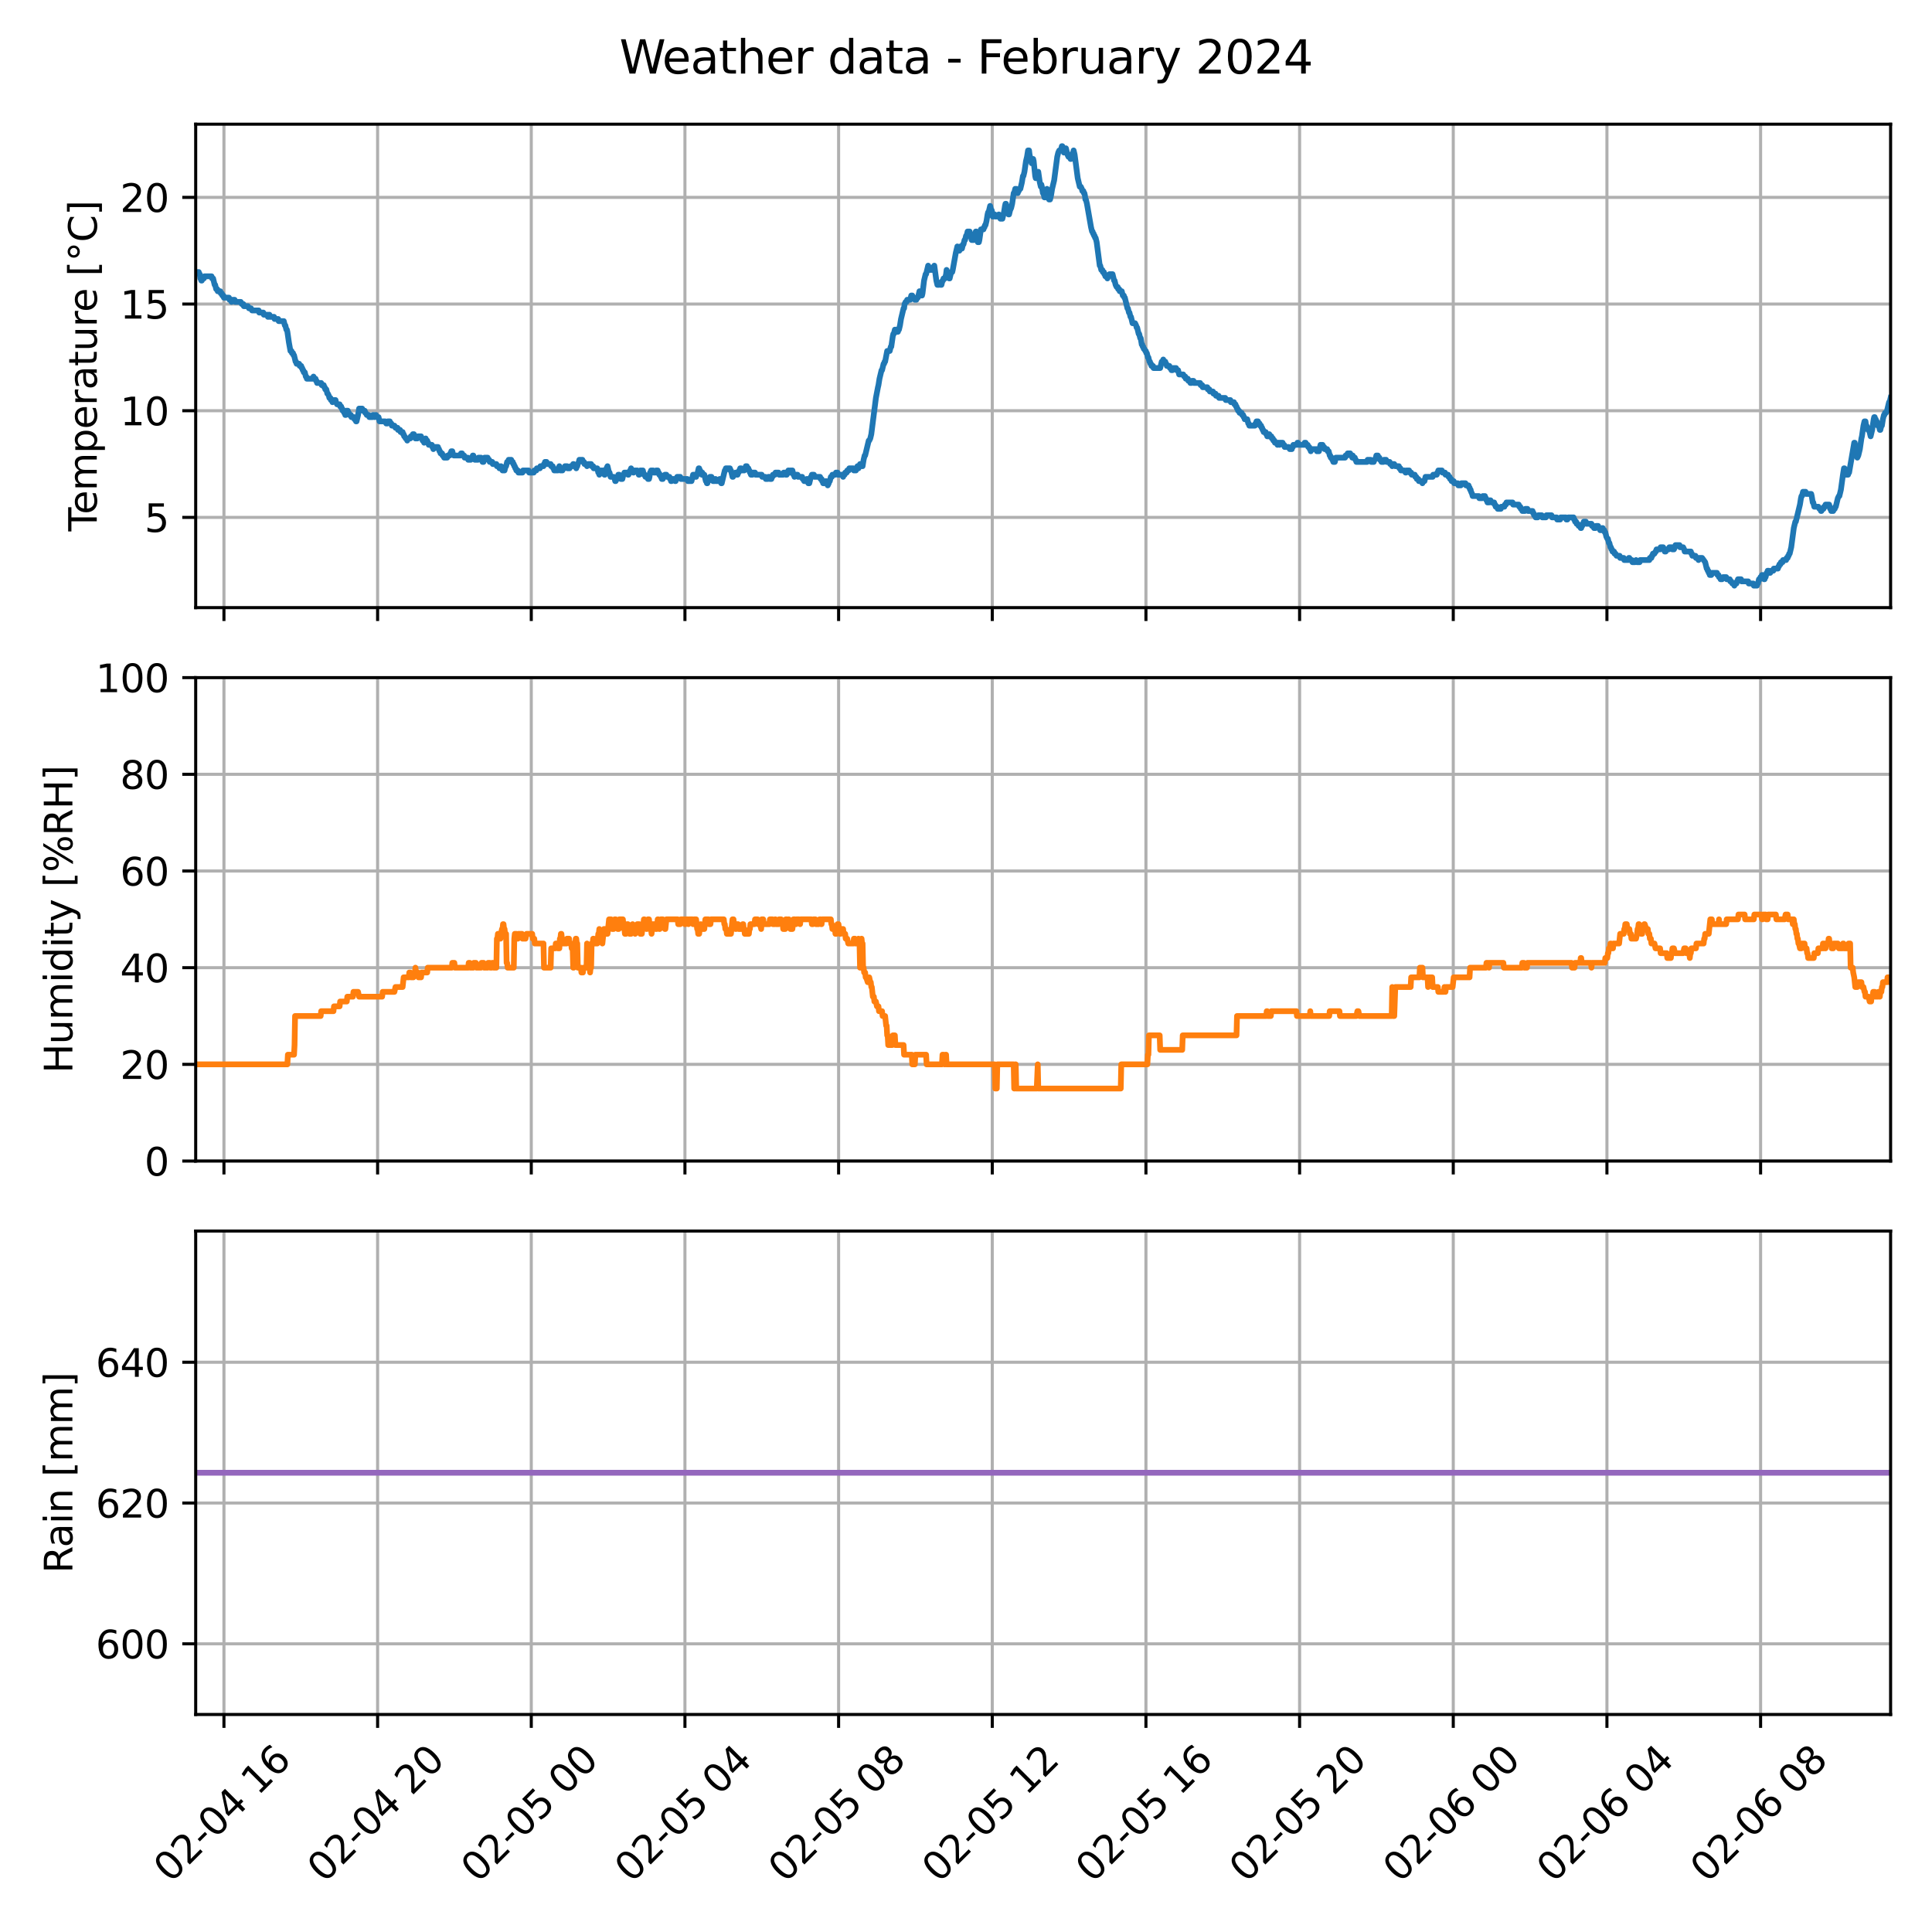 <?xml version="1.0" encoding="utf-8" standalone="no"?>
<!DOCTYPE svg PUBLIC "-//W3C//DTD SVG 1.1//EN"
  "http://www.w3.org/Graphics/SVG/1.1/DTD/svg11.dtd">
<svg xmlns:xlink="http://www.w3.org/1999/xlink" width="504pt" height="504pt" viewBox="0 0 504 504" xmlns="http://www.w3.org/2000/svg" version="1.1">
 <defs>
  <style type="text/css">*{stroke-linejoin: round; stroke-linecap: butt}</style>
 </defs>
 <g id="figure_1">
  <g id="patch_1">
   <path d="M 0 504 
L 504 504 
L 504 0 
L 0 0 
z
" style="fill: #ffffff"/>
  </g>
  <g id="axes_1">
   <g id="patch_2">
    <path d="M 51.05 158.511 
L 493.2 158.511 
L 493.2 32.4 
L 51.05 32.4 
z
" style="fill: #ffffff"/>
   </g>
   <g id="matplotlib.axis_1">
    <g id="xtick_1">
     <g id="line2d_1">
      <path d="M 58.421 158.511 
L 58.421 32.4 
" clip-path="url(#pf641a217aa)" style="fill: none; stroke: #b0b0b0; stroke-width: 0.8; stroke-linecap: square"/>
     </g>
     <g id="line2d_2">
      <defs>
       <path id="mcb4a2167e0" d="M 0 0 
L 0 3.5 
" style="stroke: #000000; stroke-width: 0.8"/>
      </defs>
      <g>
       <use xlink:href="#mcb4a2167e0" x="58.421" y="158.511" style="stroke: #000000; stroke-width: 0.8"/>
      </g>
     </g>
    </g>
    <g id="xtick_2">
     <g id="line2d_3">
      <path d="M 98.507 158.511 
L 98.507 32.4 
" clip-path="url(#pf641a217aa)" style="fill: none; stroke: #b0b0b0; stroke-width: 0.8; stroke-linecap: square"/>
     </g>
     <g id="line2d_4">
      <g>
       <use xlink:href="#mcb4a2167e0" x="98.507" y="158.511" style="stroke: #000000; stroke-width: 0.8"/>
      </g>
     </g>
    </g>
    <g id="xtick_3">
     <g id="line2d_5">
      <path d="M 138.594 158.511 
L 138.594 32.4 
" clip-path="url(#pf641a217aa)" style="fill: none; stroke: #b0b0b0; stroke-width: 0.8; stroke-linecap: square"/>
     </g>
     <g id="line2d_6">
      <g>
       <use xlink:href="#mcb4a2167e0" x="138.594" y="158.511" style="stroke: #000000; stroke-width: 0.8"/>
      </g>
     </g>
    </g>
    <g id="xtick_4">
     <g id="line2d_7">
      <path d="M 178.68 158.511 
L 178.68 32.4 
" clip-path="url(#pf641a217aa)" style="fill: none; stroke: #b0b0b0; stroke-width: 0.8; stroke-linecap: square"/>
     </g>
     <g id="line2d_8">
      <g>
       <use xlink:href="#mcb4a2167e0" x="178.68" y="158.511" style="stroke: #000000; stroke-width: 0.8"/>
      </g>
     </g>
    </g>
    <g id="xtick_5">
     <g id="line2d_9">
      <path d="M 218.767 158.511 
L 218.767 32.4 
" clip-path="url(#pf641a217aa)" style="fill: none; stroke: #b0b0b0; stroke-width: 0.8; stroke-linecap: square"/>
     </g>
     <g id="line2d_10">
      <g>
       <use xlink:href="#mcb4a2167e0" x="218.767" y="158.511" style="stroke: #000000; stroke-width: 0.8"/>
      </g>
     </g>
    </g>
    <g id="xtick_6">
     <g id="line2d_11">
      <path d="M 258.853 158.511 
L 258.853 32.4 
" clip-path="url(#pf641a217aa)" style="fill: none; stroke: #b0b0b0; stroke-width: 0.8; stroke-linecap: square"/>
     </g>
     <g id="line2d_12">
      <g>
       <use xlink:href="#mcb4a2167e0" x="258.853" y="158.511" style="stroke: #000000; stroke-width: 0.8"/>
      </g>
     </g>
    </g>
    <g id="xtick_7">
     <g id="line2d_13">
      <path d="M 298.94 158.511 
L 298.94 32.4 
" clip-path="url(#pf641a217aa)" style="fill: none; stroke: #b0b0b0; stroke-width: 0.8; stroke-linecap: square"/>
     </g>
     <g id="line2d_14">
      <g>
       <use xlink:href="#mcb4a2167e0" x="298.94" y="158.511" style="stroke: #000000; stroke-width: 0.8"/>
      </g>
     </g>
    </g>
    <g id="xtick_8">
     <g id="line2d_15">
      <path d="M 339.027 158.511 
L 339.027 32.4 
" clip-path="url(#pf641a217aa)" style="fill: none; stroke: #b0b0b0; stroke-width: 0.8; stroke-linecap: square"/>
     </g>
     <g id="line2d_16">
      <g>
       <use xlink:href="#mcb4a2167e0" x="339.027" y="158.511" style="stroke: #000000; stroke-width: 0.8"/>
      </g>
     </g>
    </g>
    <g id="xtick_9">
     <g id="line2d_17">
      <path d="M 379.113 158.511 
L 379.113 32.4 
" clip-path="url(#pf641a217aa)" style="fill: none; stroke: #b0b0b0; stroke-width: 0.8; stroke-linecap: square"/>
     </g>
     <g id="line2d_18">
      <g>
       <use xlink:href="#mcb4a2167e0" x="379.113" y="158.511" style="stroke: #000000; stroke-width: 0.8"/>
      </g>
     </g>
    </g>
    <g id="xtick_10">
     <g id="line2d_19">
      <path d="M 419.2 158.511 
L 419.2 32.4 
" clip-path="url(#pf641a217aa)" style="fill: none; stroke: #b0b0b0; stroke-width: 0.8; stroke-linecap: square"/>
     </g>
     <g id="line2d_20">
      <g>
       <use xlink:href="#mcb4a2167e0" x="419.2" y="158.511" style="stroke: #000000; stroke-width: 0.8"/>
      </g>
     </g>
    </g>
    <g id="xtick_11">
     <g id="line2d_21">
      <path d="M 459.286 158.511 
L 459.286 32.4 
" clip-path="url(#pf641a217aa)" style="fill: none; stroke: #b0b0b0; stroke-width: 0.8; stroke-linecap: square"/>
     </g>
     <g id="line2d_22">
      <g>
       <use xlink:href="#mcb4a2167e0" x="459.286" y="158.511" style="stroke: #000000; stroke-width: 0.8"/>
      </g>
     </g>
    </g>
   </g>
   <g id="matplotlib.axis_2">
    <g id="ytick_1">
     <g id="line2d_23">
      <path d="M 51.05 134.969 
L 493.2 134.969 
" clip-path="url(#pf641a217aa)" style="fill: none; stroke: #b0b0b0; stroke-width: 0.8; stroke-linecap: square"/>
     </g>
     <g id="line2d_24">
      <defs>
       <path id="mbbf7c53e3f" d="M 0 0 
L -3.5 0 
" style="stroke: #000000; stroke-width: 0.8"/>
      </defs>
      <g>
       <use xlink:href="#mbbf7c53e3f" x="51.05" y="134.969" style="stroke: #000000; stroke-width: 0.8"/>
      </g>
     </g>
     <g id="text_1">
      <!-- 5 -->
      <g transform="translate(37.688 138.769) scale(0.1 -0.1)">
       <defs>
        <path id="DejaVuSans-35" d="M 691 4666 
L 3169 4666 
L 3169 4134 
L 1269 4134 
L 1269 2991 
Q 1406 3038 1543 3061 
Q 1681 3084 1819 3084 
Q 2600 3084 3056 2656 
Q 3513 2228 3513 1497 
Q 3513 744 3044 326 
Q 2575 -91 1722 -91 
Q 1428 -91 1123 -41 
Q 819 9 494 109 
L 494 744 
Q 775 591 1075 516 
Q 1375 441 1709 441 
Q 2250 441 2565 725 
Q 2881 1009 2881 1497 
Q 2881 1984 2565 2268 
Q 2250 2553 1709 2553 
Q 1456 2553 1204 2497 
Q 953 2441 691 2322 
L 691 4666 
z
" transform="scale(0.016)"/>
       </defs>
       <use xlink:href="#DejaVuSans-35"/>
      </g>
     </g>
    </g>
    <g id="ytick_2">
     <g id="line2d_25">
      <path d="M 51.05 107.143 
L 493.2 107.143 
" clip-path="url(#pf641a217aa)" style="fill: none; stroke: #b0b0b0; stroke-width: 0.8; stroke-linecap: square"/>
     </g>
     <g id="line2d_26">
      <g>
       <use xlink:href="#mbbf7c53e3f" x="51.05" y="107.143" style="stroke: #000000; stroke-width: 0.8"/>
      </g>
     </g>
     <g id="text_2">
      <!-- 10 -->
      <g transform="translate(31.325 110.942) scale(0.1 -0.1)">
       <defs>
        <path id="DejaVuSans-31" d="M 794 531 
L 1825 531 
L 1825 4091 
L 703 3866 
L 703 4441 
L 1819 4666 
L 2450 4666 
L 2450 531 
L 3481 531 
L 3481 0 
L 794 0 
L 794 531 
z
" transform="scale(0.016)"/>
        <path id="DejaVuSans-30" d="M 2034 4250 
Q 1547 4250 1301 3770 
Q 1056 3291 1056 2328 
Q 1056 1369 1301 889 
Q 1547 409 2034 409 
Q 2525 409 2770 889 
Q 3016 1369 3016 2328 
Q 3016 3291 2770 3770 
Q 2525 4250 2034 4250 
z
M 2034 4750 
Q 2819 4750 3233 4129 
Q 3647 3509 3647 2328 
Q 3647 1150 3233 529 
Q 2819 -91 2034 -91 
Q 1250 -91 836 529 
Q 422 1150 422 2328 
Q 422 3509 836 4129 
Q 1250 4750 2034 4750 
z
" transform="scale(0.016)"/>
       </defs>
       <use xlink:href="#DejaVuSans-31"/>
       <use xlink:href="#DejaVuSans-30" x="63.623"/>
      </g>
     </g>
    </g>
    <g id="ytick_3">
     <g id="line2d_27">
      <path d="M 51.05 79.316 
L 493.2 79.316 
" clip-path="url(#pf641a217aa)" style="fill: none; stroke: #b0b0b0; stroke-width: 0.8; stroke-linecap: square"/>
     </g>
     <g id="line2d_28">
      <g>
       <use xlink:href="#mbbf7c53e3f" x="51.05" y="79.316" style="stroke: #000000; stroke-width: 0.8"/>
      </g>
     </g>
     <g id="text_3">
      <!-- 15 -->
      <g transform="translate(31.325 83.115) scale(0.1 -0.1)">
       <use xlink:href="#DejaVuSans-31"/>
       <use xlink:href="#DejaVuSans-35" x="63.623"/>
      </g>
     </g>
    </g>
    <g id="ytick_4">
     <g id="line2d_29">
      <path d="M 51.05 51.489 
L 493.2 51.489 
" clip-path="url(#pf641a217aa)" style="fill: none; stroke: #b0b0b0; stroke-width: 0.8; stroke-linecap: square"/>
     </g>
     <g id="line2d_30">
      <g>
       <use xlink:href="#mbbf7c53e3f" x="51.05" y="51.489" style="stroke: #000000; stroke-width: 0.8"/>
      </g>
     </g>
     <g id="text_4">
      <!-- 20 -->
      <g transform="translate(31.325 55.288) scale(0.1 -0.1)">
       <defs>
        <path id="DejaVuSans-32" d="M 1228 531 
L 3431 531 
L 3431 0 
L 469 0 
L 469 531 
Q 828 903 1448 1529 
Q 2069 2156 2228 2338 
Q 2531 2678 2651 2914 
Q 2772 3150 2772 3378 
Q 2772 3750 2511 3984 
Q 2250 4219 1831 4219 
Q 1534 4219 1204 4116 
Q 875 4013 500 3803 
L 500 4441 
Q 881 4594 1212 4672 
Q 1544 4750 1819 4750 
Q 2544 4750 2975 4387 
Q 3406 4025 3406 3419 
Q 3406 3131 3298 2873 
Q 3191 2616 2906 2266 
Q 2828 2175 2409 1742 
Q 1991 1309 1228 531 
z
" transform="scale(0.016)"/>
       </defs>
       <use xlink:href="#DejaVuSans-32"/>
       <use xlink:href="#DejaVuSans-30" x="63.623"/>
      </g>
     </g>
    </g>
    <g id="text_5">
     <!-- Temperature [°C] -->
     <g transform="translate(25.245 138.607) rotate(-90) scale(0.1 -0.1)">
      <defs>
       <path id="DejaVuSans-54" d="M -19 4666 
L 3928 4666 
L 3928 4134 
L 2272 4134 
L 2272 0 
L 1638 0 
L 1638 4134 
L -19 4134 
L -19 4666 
z
" transform="scale(0.016)"/>
       <path id="DejaVuSans-65" d="M 3597 1894 
L 3597 1613 
L 953 1613 
Q 991 1019 1311 708 
Q 1631 397 2203 397 
Q 2534 397 2845 478 
Q 3156 559 3463 722 
L 3463 178 
Q 3153 47 2828 -22 
Q 2503 -91 2169 -91 
Q 1331 -91 842 396 
Q 353 884 353 1716 
Q 353 2575 817 3079 
Q 1281 3584 2069 3584 
Q 2775 3584 3186 3129 
Q 3597 2675 3597 1894 
z
M 3022 2063 
Q 3016 2534 2758 2815 
Q 2500 3097 2075 3097 
Q 1594 3097 1305 2825 
Q 1016 2553 972 2059 
L 3022 2063 
z
" transform="scale(0.016)"/>
       <path id="DejaVuSans-6d" d="M 3328 2828 
Q 3544 3216 3844 3400 
Q 4144 3584 4550 3584 
Q 5097 3584 5394 3201 
Q 5691 2819 5691 2113 
L 5691 0 
L 5113 0 
L 5113 2094 
Q 5113 2597 4934 2840 
Q 4756 3084 4391 3084 
Q 3944 3084 3684 2787 
Q 3425 2491 3425 1978 
L 3425 0 
L 2847 0 
L 2847 2094 
Q 2847 2600 2669 2842 
Q 2491 3084 2119 3084 
Q 1678 3084 1418 2786 
Q 1159 2488 1159 1978 
L 1159 0 
L 581 0 
L 581 3500 
L 1159 3500 
L 1159 2956 
Q 1356 3278 1631 3431 
Q 1906 3584 2284 3584 
Q 2666 3584 2933 3390 
Q 3200 3197 3328 2828 
z
" transform="scale(0.016)"/>
       <path id="DejaVuSans-70" d="M 1159 525 
L 1159 -1331 
L 581 -1331 
L 581 3500 
L 1159 3500 
L 1159 2969 
Q 1341 3281 1617 3432 
Q 1894 3584 2278 3584 
Q 2916 3584 3314 3078 
Q 3713 2572 3713 1747 
Q 3713 922 3314 415 
Q 2916 -91 2278 -91 
Q 1894 -91 1617 61 
Q 1341 213 1159 525 
z
M 3116 1747 
Q 3116 2381 2855 2742 
Q 2594 3103 2138 3103 
Q 1681 3103 1420 2742 
Q 1159 2381 1159 1747 
Q 1159 1113 1420 752 
Q 1681 391 2138 391 
Q 2594 391 2855 752 
Q 3116 1113 3116 1747 
z
" transform="scale(0.016)"/>
       <path id="DejaVuSans-72" d="M 2631 2963 
Q 2534 3019 2420 3045 
Q 2306 3072 2169 3072 
Q 1681 3072 1420 2755 
Q 1159 2438 1159 1844 
L 1159 0 
L 581 0 
L 581 3500 
L 1159 3500 
L 1159 2956 
Q 1341 3275 1631 3429 
Q 1922 3584 2338 3584 
Q 2397 3584 2469 3576 
Q 2541 3569 2628 3553 
L 2631 2963 
z
" transform="scale(0.016)"/>
       <path id="DejaVuSans-61" d="M 2194 1759 
Q 1497 1759 1228 1600 
Q 959 1441 959 1056 
Q 959 750 1161 570 
Q 1363 391 1709 391 
Q 2188 391 2477 730 
Q 2766 1069 2766 1631 
L 2766 1759 
L 2194 1759 
z
M 3341 1997 
L 3341 0 
L 2766 0 
L 2766 531 
Q 2569 213 2275 61 
Q 1981 -91 1556 -91 
Q 1019 -91 701 211 
Q 384 513 384 1019 
Q 384 1609 779 1909 
Q 1175 2209 1959 2209 
L 2766 2209 
L 2766 2266 
Q 2766 2663 2505 2880 
Q 2244 3097 1772 3097 
Q 1472 3097 1187 3025 
Q 903 2953 641 2809 
L 641 3341 
Q 956 3463 1253 3523 
Q 1550 3584 1831 3584 
Q 2591 3584 2966 3190 
Q 3341 2797 3341 1997 
z
" transform="scale(0.016)"/>
       <path id="DejaVuSans-74" d="M 1172 4494 
L 1172 3500 
L 2356 3500 
L 2356 3053 
L 1172 3053 
L 1172 1153 
Q 1172 725 1289 603 
Q 1406 481 1766 481 
L 2356 481 
L 2356 0 
L 1766 0 
Q 1100 0 847 248 
Q 594 497 594 1153 
L 594 3053 
L 172 3053 
L 172 3500 
L 594 3500 
L 594 4494 
L 1172 4494 
z
" transform="scale(0.016)"/>
       <path id="DejaVuSans-75" d="M 544 1381 
L 544 3500 
L 1119 3500 
L 1119 1403 
Q 1119 906 1312 657 
Q 1506 409 1894 409 
Q 2359 409 2629 706 
Q 2900 1003 2900 1516 
L 2900 3500 
L 3475 3500 
L 3475 0 
L 2900 0 
L 2900 538 
Q 2691 219 2414 64 
Q 2138 -91 1772 -91 
Q 1169 -91 856 284 
Q 544 659 544 1381 
z
M 1991 3584 
L 1991 3584 
z
" transform="scale(0.016)"/>
       <path id="DejaVuSans-20" transform="scale(0.016)"/>
       <path id="DejaVuSans-5b" d="M 550 4863 
L 1875 4863 
L 1875 4416 
L 1125 4416 
L 1125 -397 
L 1875 -397 
L 1875 -844 
L 550 -844 
L 550 4863 
z
" transform="scale(0.016)"/>
       <path id="DejaVuSans-b0" d="M 1600 4347 
Q 1350 4347 1178 4173 
Q 1006 4000 1006 3750 
Q 1006 3503 1178 3333 
Q 1350 3163 1600 3163 
Q 1850 3163 2022 3333 
Q 2194 3503 2194 3750 
Q 2194 3997 2020 4172 
Q 1847 4347 1600 4347 
z
M 1600 4750 
Q 1800 4750 1984 4673 
Q 2169 4597 2303 4453 
Q 2447 4313 2519 4134 
Q 2591 3956 2591 3750 
Q 2591 3338 2302 3052 
Q 2013 2766 1594 2766 
Q 1172 2766 890 3047 
Q 609 3328 609 3750 
Q 609 4169 896 4459 
Q 1184 4750 1600 4750 
z
" transform="scale(0.016)"/>
       <path id="DejaVuSans-43" d="M 4122 4306 
L 4122 3641 
Q 3803 3938 3442 4084 
Q 3081 4231 2675 4231 
Q 1875 4231 1450 3742 
Q 1025 3253 1025 2328 
Q 1025 1406 1450 917 
Q 1875 428 2675 428 
Q 3081 428 3442 575 
Q 3803 722 4122 1019 
L 4122 359 
Q 3791 134 3420 21 
Q 3050 -91 2638 -91 
Q 1578 -91 968 557 
Q 359 1206 359 2328 
Q 359 3453 968 4101 
Q 1578 4750 2638 4750 
Q 3056 4750 3426 4639 
Q 3797 4528 4122 4306 
z
" transform="scale(0.016)"/>
       <path id="DejaVuSans-5d" d="M 1947 4863 
L 1947 -844 
L 622 -844 
L 622 -397 
L 1369 -397 
L 1369 4416 
L 622 4416 
L 622 4863 
L 1947 4863 
z
" transform="scale(0.016)"/>
      </defs>
      <use xlink:href="#DejaVuSans-54"/>
      <use xlink:href="#DejaVuSans-65" x="44.084"/>
      <use xlink:href="#DejaVuSans-6d" x="105.607"/>
      <use xlink:href="#DejaVuSans-70" x="203.02"/>
      <use xlink:href="#DejaVuSans-65" x="266.496"/>
      <use xlink:href="#DejaVuSans-72" x="328.02"/>
      <use xlink:href="#DejaVuSans-61" x="369.133"/>
      <use xlink:href="#DejaVuSans-74" x="430.412"/>
      <use xlink:href="#DejaVuSans-75" x="469.621"/>
      <use xlink:href="#DejaVuSans-72" x="533"/>
      <use xlink:href="#DejaVuSans-65" x="571.863"/>
      <use xlink:href="#DejaVuSans-20" x="633.387"/>
      <use xlink:href="#DejaVuSans-5b" x="665.174"/>
      <use xlink:href="#DejaVuSans-b0" x="704.188"/>
      <use xlink:href="#DejaVuSans-43" x="754.188"/>
      <use xlink:href="#DejaVuSans-5d" x="824.012"/>
     </g>
    </g>
   </g>
   <g id="line2d_31">
    <path d="M 51.05 70.968 
L 51.852 70.968 
L 51.986 71.524 
L 52.119 71.524 
L 52.253 72.637 
L 52.386 72.637 
L 52.52 73.194 
L 52.653 73.194 
L 52.788 72.637 
L 53.188 72.637 
L 53.322 72.081 
L 55.193 72.081 
L 55.326 72.637 
L 55.594 72.637 
L 55.994 74.307 
L 56.128 74.307 
L 56.395 75.42 
L 56.662 75.42 
L 56.796 75.977 
L 57.464 75.977 
L 57.598 76.533 
L 57.865 76.533 
L 57.999 77.09 
L 58.265 77.09 
L 58.4 77.646 
L 59.736 77.646 
L 59.869 78.203 
L 60.27 78.203 
L 60.403 78.759 
L 60.671 78.203 
L 61.205 78.203 
L 61.339 78.759 
L 62.809 78.759 
L 63.077 79.316 
L 63.477 79.316 
L 63.61 79.872 
L 64.679 79.872 
L 64.946 80.429 
L 65.482 80.429 
L 65.748 80.986 
L 67.486 80.986 
L 67.619 81.542 
L 68.688 81.542 
L 68.822 82.099 
L 69.757 82.099 
L 69.891 82.655 
L 70.024 82.655 
L 70.158 82.099 
L 70.291 82.099 
L 70.425 82.655 
L 71.494 82.655 
L 71.627 83.212 
L 72.563 83.212 
L 72.696 83.768 
L 74.033 83.768 
L 74.3 84.881 
L 74.434 84.881 
L 74.701 85.994 
L 74.834 85.994 
L 74.968 86.551 
L 75.369 89.334 
L 75.77 91.56 
L 76.037 91.56 
L 76.17 92.116 
L 76.438 92.116 
L 76.572 92.673 
L 76.705 92.673 
L 77.106 94.342 
L 77.239 94.342 
L 77.373 94.899 
L 78.042 94.899 
L 78.175 95.455 
L 78.576 95.455 
L 78.709 96.012 
L 78.843 96.012 
L 78.977 96.568 
L 79.11 96.568 
L 79.244 97.125 
L 79.511 97.125 
L 79.779 98.238 
L 79.912 98.238 
L 80.046 98.795 
L 81.649 98.795 
L 81.783 98.238 
L 81.916 98.795 
L 82.317 98.795 
L 82.451 99.351 
L 82.584 99.351 
L 82.718 99.908 
L 83.787 99.908 
L 83.92 100.464 
L 84.455 100.464 
L 84.589 101.021 
L 84.722 101.021 
L 84.856 101.577 
L 85.123 101.577 
L 85.391 102.69 
L 85.525 102.69 
L 85.791 103.247 
L 85.925 103.803 
L 86.192 103.803 
L 86.326 104.36 
L 86.593 104.36 
L 86.727 104.917 
L 86.86 104.36 
L 87.529 104.36 
L 87.662 104.917 
L 87.929 105.473 
L 88.597 105.473 
L 88.731 106.03 
L 88.998 106.03 
L 89.132 106.586 
L 89.265 106.586 
L 89.399 107.143 
L 89.666 107.143 
L 89.8 107.699 
L 89.934 107.699 
L 90.067 108.256 
L 90.201 108.256 
L 90.334 107.143 
L 90.735 107.143 
L 90.869 107.699 
L 91.003 107.699 
L 91.136 108.256 
L 91.537 108.256 
L 91.67 108.812 
L 92.339 108.812 
L 92.472 109.369 
L 92.739 109.369 
L 92.873 109.925 
L 93.008 109.925 
L 93.408 108.256 
L 93.675 106.586 
L 94.477 106.586 
L 94.61 107.143 
L 95.145 107.143 
L 95.278 107.699 
L 95.412 107.699 
L 95.68 108.256 
L 96.213 108.256 
L 96.347 108.812 
L 97.149 108.812 
L 97.282 108.256 
L 97.55 108.256 
L 97.684 108.812 
L 97.817 108.256 
L 98.085 108.256 
L 98.351 108.812 
L 98.753 108.812 
L 99.02 109.925 
L 100.489 109.925 
L 100.757 110.482 
L 101.024 110.482 
L 101.158 109.925 
L 101.692 109.925 
L 101.826 110.482 
L 102.093 110.482 
L 102.227 111.038 
L 102.894 111.038 
L 103.163 111.595 
L 103.696 111.595 
L 103.83 112.151 
L 104.365 112.151 
L 104.498 112.708 
L 105.032 112.708 
L 105.166 113.265 
L 105.3 113.265 
L 105.433 113.821 
L 105.568 113.821 
L 105.834 114.378 
L 106.101 114.378 
L 106.235 114.934 
L 106.369 114.378 
L 107.037 114.378 
L 107.17 113.821 
L 107.571 113.821 
L 107.705 113.265 
L 107.972 113.265 
L 108.24 113.821 
L 108.373 114.378 
L 108.908 114.378 
L 109.041 113.821 
L 109.843 113.821 
L 109.977 114.378 
L 110.11 114.378 
L 110.244 114.934 
L 110.511 114.934 
L 110.645 115.491 
L 110.778 114.934 
L 110.912 114.934 
L 111.046 114.378 
L 111.179 114.934 
L 111.446 114.934 
L 111.58 115.491 
L 111.713 115.491 
L 111.847 116.047 
L 112.649 116.047 
L 112.782 116.604 
L 112.916 116.604 
L 113.05 117.16 
L 113.317 116.604 
L 114.252 116.604 
L 114.386 117.16 
L 114.52 117.16 
L 114.653 117.717 
L 114.787 117.717 
L 114.92 118.273 
L 115.322 118.273 
L 115.455 118.83 
L 115.723 118.83 
L 115.856 119.386 
L 116.658 119.386 
L 116.791 118.83 
L 117.325 118.83 
L 117.459 118.273 
L 117.593 118.273 
L 117.727 117.717 
L 117.994 117.717 
L 118.128 118.273 
L 118.394 118.83 
L 120.132 118.83 
L 120.265 118.273 
L 120.532 118.273 
L 120.8 118.83 
L 121.067 118.83 
L 121.201 119.386 
L 122.002 119.386 
L 122.136 119.943 
L 122.804 119.943 
L 122.937 119.386 
L 123.206 119.386 
L 123.338 118.83 
L 123.472 118.83 
L 123.606 119.386 
L 123.739 119.386 
L 123.873 119.943 
L 124.675 119.943 
L 124.808 119.386 
L 125.477 119.386 
L 125.611 119.943 
L 125.877 120.5 
L 126.144 120.5 
L 126.412 119.386 
L 127.213 119.386 
L 127.347 119.943 
L 127.615 119.943 
L 127.748 120.5 
L 128.416 120.5 
L 128.55 121.056 
L 129.485 121.056 
L 129.619 121.613 
L 130.153 121.613 
L 130.287 122.169 
L 130.554 122.169 
L 130.688 121.613 
L 130.955 122.169 
L 131.089 122.726 
L 131.623 122.726 
L 131.89 121.613 
L 132.024 121.613 
L 132.291 120.5 
L 132.558 120.5 
L 132.692 119.943 
L 133.36 119.943 
L 133.494 120.5 
L 133.761 120.5 
L 133.894 121.056 
L 134.028 121.056 
L 134.162 121.613 
L 134.296 121.613 
L 134.429 122.169 
L 134.563 122.169 
L 134.696 122.726 
L 135.097 122.726 
L 135.231 123.282 
L 136.3 123.282 
L 136.434 122.726 
L 137.903 122.726 
L 138.037 123.282 
L 139.239 123.282 
L 139.373 122.726 
L 139.908 122.726 
L 140.041 122.169 
L 140.844 122.169 
L 140.976 121.613 
L 141.778 121.613 
L 141.912 121.056 
L 142.046 121.056 
L 142.179 120.5 
L 142.58 120.5 
L 142.713 121.056 
L 143.649 121.056 
L 143.782 121.613 
L 144.184 121.613 
L 144.317 122.169 
L 144.451 122.169 
L 144.584 122.726 
L 145.52 122.726 
L 145.653 122.169 
L 145.92 121.613 
L 146.187 122.726 
L 146.722 122.726 
L 146.856 122.169 
L 147.256 122.169 
L 147.39 121.613 
L 147.925 121.613 
L 148.058 122.169 
L 148.593 122.169 
L 148.86 121.613 
L 149.394 121.613 
L 149.528 121.056 
L 149.662 121.056 
L 149.796 121.613 
L 150.196 121.613 
L 150.33 122.169 
L 150.463 121.613 
L 150.597 121.613 
L 150.732 121.056 
L 150.998 120.5 
L 151.132 119.943 
L 151.934 119.943 
L 152.067 120.5 
L 152.334 120.5 
L 152.468 121.056 
L 153.003 121.056 
L 153.136 121.613 
L 153.404 121.056 
L 154.205 121.056 
L 154.339 121.613 
L 154.739 121.613 
L 154.873 122.169 
L 155.809 122.169 
L 156.075 123.282 
L 156.209 123.282 
L 156.343 123.839 
L 156.477 123.282 
L 156.61 123.282 
L 156.744 122.726 
L 157.412 122.726 
L 157.679 123.839 
L 157.813 123.839 
L 158.213 122.169 
L 158.481 121.613 
L 158.882 123.282 
L 159.015 123.282 
L 159.282 124.395 
L 160.084 124.395 
L 160.351 124.952 
L 160.485 125.508 
L 160.618 125.508 
L 160.887 124.952 
L 161.019 124.952 
L 161.287 123.839 
L 161.554 123.839 
L 161.687 124.395 
L 161.822 124.395 
L 161.955 124.952 
L 162.356 124.952 
L 162.623 123.839 
L 162.756 123.839 
L 162.89 123.282 
L 163.692 123.282 
L 163.825 123.839 
L 163.959 123.839 
L 164.093 123.282 
L 164.227 123.282 
L 164.36 122.726 
L 164.494 122.726 
L 164.627 122.169 
L 164.761 122.726 
L 165.028 122.726 
L 165.162 123.282 
L 165.296 123.282 
L 165.429 122.726 
L 166.231 122.726 
L 166.365 123.282 
L 166.498 123.282 
L 166.632 123.839 
L 166.765 123.839 
L 167.032 122.726 
L 167.701 122.726 
L 167.968 123.839 
L 168.235 123.839 
L 168.369 124.395 
L 168.903 124.395 
L 169.037 124.952 
L 169.304 124.952 
L 169.437 124.395 
L 169.571 123.282 
L 169.705 123.282 
L 169.839 122.726 
L 170.373 122.726 
L 170.506 123.282 
L 171.041 123.282 
L 171.175 122.726 
L 171.575 122.726 
L 171.709 123.282 
L 171.843 123.282 
L 171.977 123.839 
L 172.244 123.839 
L 172.377 124.395 
L 172.511 124.395 
L 172.644 124.952 
L 172.912 124.952 
L 173.046 124.395 
L 173.179 124.395 
L 173.447 123.839 
L 173.847 123.839 
L 173.98 124.395 
L 174.649 124.395 
L 174.782 124.952 
L 174.916 124.952 
L 175.049 125.508 
L 175.183 125.508 
L 175.317 124.952 
L 175.852 124.952 
L 176.118 125.508 
L 176.252 125.508 
L 176.386 124.952 
L 176.52 124.952 
L 176.653 124.395 
L 177.455 124.395 
L 177.589 124.952 
L 179.325 124.952 
L 179.459 125.508 
L 180.394 125.508 
L 180.796 123.839 
L 181.062 123.839 
L 181.196 124.395 
L 181.597 124.395 
L 181.73 123.839 
L 181.865 123.839 
L 182.265 122.169 
L 182.399 122.169 
L 182.532 122.726 
L 182.666 122.726 
L 182.799 123.282 
L 182.933 123.282 
L 183.067 123.839 
L 183.201 123.282 
L 183.335 123.839 
L 183.735 123.839 
L 184.136 125.508 
L 184.27 125.508 
L 184.403 126.065 
L 184.537 126.065 
L 184.67 125.508 
L 184.804 125.508 
L 184.937 124.952 
L 185.071 124.952 
L 185.205 124.395 
L 185.606 124.395 
L 185.739 124.952 
L 186.007 125.508 
L 186.408 125.508 
L 186.541 124.952 
L 186.675 124.952 
L 186.808 125.508 
L 187.61 125.508 
L 187.744 124.952 
L 187.877 125.508 
L 188.011 125.508 
L 188.144 126.065 
L 188.278 126.065 
L 189.08 122.726 
L 189.213 122.726 
L 189.347 122.169 
L 190.416 122.169 
L 190.549 122.726 
L 190.683 122.726 
L 191.085 124.395 
L 191.218 124.395 
L 191.351 123.839 
L 191.752 123.839 
L 191.886 123.282 
L 192.02 123.282 
L 192.153 123.839 
L 192.42 123.839 
L 192.554 123.282 
L 192.687 123.282 
L 192.821 122.726 
L 192.955 122.726 
L 193.089 122.169 
L 193.356 122.169 
L 193.49 122.726 
L 194.158 122.726 
L 194.291 122.169 
L 194.425 122.169 
L 194.558 121.613 
L 194.825 121.613 
L 194.959 122.169 
L 195.227 122.169 
L 195.36 122.726 
L 195.494 122.726 
L 195.627 123.282 
L 195.761 123.282 
L 195.895 123.839 
L 196.295 123.839 
L 196.429 123.282 
L 196.963 123.282 
L 197.097 123.839 
L 198.7 123.839 
L 198.834 124.395 
L 199.636 124.395 
L 199.77 124.952 
L 200.304 124.952 
L 200.437 124.395 
L 200.705 124.395 
L 200.839 124.952 
L 201.239 124.952 
L 201.373 124.395 
L 201.506 124.395 
L 201.64 123.839 
L 202.175 123.839 
L 202.308 123.282 
L 203.11 123.282 
L 203.244 123.839 
L 204.313 123.839 
L 204.446 123.282 
L 204.847 123.282 
L 204.98 123.839 
L 205.248 123.839 
L 205.382 123.282 
L 205.515 123.282 
L 205.649 122.726 
L 205.782 122.726 
L 205.916 123.282 
L 206.05 123.282 
L 206.183 122.726 
L 206.718 122.726 
L 206.985 123.839 
L 207.118 123.839 
L 207.252 124.395 
L 207.386 123.839 
L 208.054 123.839 
L 208.187 124.395 
L 209.256 124.395 
L 209.39 124.952 
L 209.524 124.952 
L 209.791 125.508 
L 210.325 125.508 
L 210.459 124.952 
L 210.592 124.952 
L 210.86 126.065 
L 211.128 126.065 
L 211.528 124.395 
L 211.661 124.395 
L 211.795 123.839 
L 212.33 123.839 
L 212.463 124.395 
L 213.933 124.395 
L 214.067 124.952 
L 214.334 124.952 
L 214.468 125.508 
L 214.601 125.508 
L 214.735 126.065 
L 215.269 126.065 
L 215.404 125.508 
L 215.537 125.508 
L 215.67 126.065 
L 215.804 126.065 
L 215.937 126.621 
L 216.204 126.065 
L 216.338 125.508 
L 216.472 125.508 
L 216.739 124.395 
L 217.006 124.395 
L 217.14 123.839 
L 217.942 123.839 
L 218.075 123.282 
L 218.477 123.282 
L 218.611 123.839 
L 219.813 123.839 
L 219.946 124.395 
L 220.08 123.839 
L 220.347 123.839 
L 220.48 123.282 
L 220.882 123.282 
L 221.016 122.726 
L 221.416 122.726 
L 221.549 122.169 
L 222.618 122.169 
L 222.752 122.726 
L 223.287 122.726 
L 223.42 122.169 
L 223.688 121.613 
L 223.821 121.613 
L 223.955 122.169 
L 224.089 121.613 
L 224.222 121.613 
L 224.356 121.056 
L 224.623 121.056 
L 224.756 121.613 
L 225.023 121.613 
L 225.291 119.943 
L 225.558 118.83 
L 225.692 118.83 
L 226.627 114.934 
L 226.761 114.934 
L 227.028 114.378 
L 227.295 113.265 
L 228.498 103.803 
L 229.032 101.021 
L 229.166 100.464 
L 229.433 98.795 
L 229.968 96.568 
L 230.101 96.568 
L 230.502 94.899 
L 230.636 94.899 
L 230.77 94.342 
L 230.903 94.342 
L 231.437 91.56 
L 232.106 91.56 
L 232.373 90.447 
L 232.506 90.447 
L 232.908 87.664 
L 233.041 87.107 
L 233.175 87.107 
L 233.442 85.994 
L 233.842 85.994 
L 233.976 86.551 
L 234.244 86.551 
L 234.377 85.994 
L 234.511 85.994 
L 234.778 84.881 
L 235.045 83.212 
L 235.713 80.429 
L 235.847 80.429 
L 235.98 79.316 
L 236.249 78.759 
L 236.515 78.759 
L 236.649 78.203 
L 237.451 78.203 
L 237.718 77.09 
L 237.985 77.09 
L 238.118 77.646 
L 238.52 77.646 
L 238.654 78.203 
L 239.054 78.203 
L 239.187 77.646 
L 239.454 77.646 
L 239.856 75.977 
L 239.989 75.977 
L 240.123 76.533 
L 240.256 76.533 
L 240.39 77.09 
L 240.523 77.09 
L 240.658 76.533 
L 241.059 73.194 
L 241.459 71.524 
L 241.592 71.524 
L 242.127 69.298 
L 242.394 70.411 
L 242.795 70.411 
L 242.929 69.855 
L 243.063 70.411 
L 243.196 70.411 
L 243.33 69.855 
L 243.463 69.855 
L 243.731 69.298 
L 244.265 73.194 
L 244.532 74.307 
L 244.933 74.307 
L 245.066 73.751 
L 245.201 73.751 
L 245.334 74.307 
L 245.601 74.307 
L 245.868 73.194 
L 246.002 73.194 
L 246.136 72.637 
L 246.537 72.637 
L 246.804 71.524 
L 246.937 70.411 
L 247.071 70.968 
L 247.204 70.968 
L 247.606 72.637 
L 247.739 72.637 
L 248.14 70.968 
L 248.407 70.968 
L 248.541 70.411 
L 249.342 65.959 
L 249.744 64.289 
L 249.877 64.846 
L 250.011 64.846 
L 250.144 65.403 
L 250.278 65.403 
L 250.545 64.289 
L 250.678 64.846 
L 250.946 64.846 
L 251.214 63.733 
L 251.347 63.733 
L 251.614 62.62 
L 251.747 62.62 
L 252.015 61.507 
L 252.149 61.507 
L 252.416 60.394 
L 252.951 60.394 
L 253.485 62.62 
L 254.019 62.62 
L 254.554 60.394 
L 254.687 60.394 
L 255.088 63.176 
L 255.356 63.176 
L 255.489 62.62 
L 255.89 59.837 
L 256.558 59.837 
L 256.692 59.281 
L 256.825 59.281 
L 256.959 58.724 
L 257.092 58.724 
L 257.359 57.611 
L 257.627 55.941 
L 257.761 55.385 
L 257.894 55.385 
L 258.295 53.715 
L 258.563 54.828 
L 258.697 54.828 
L 258.829 55.385 
L 258.963 56.498 
L 259.097 56.498 
L 259.23 55.941 
L 259.497 55.941 
L 259.631 56.498 
L 260.433 56.498 
L 260.566 55.941 
L 260.7 56.498 
L 260.834 56.498 
L 260.968 57.055 
L 261.502 57.055 
L 261.903 55.385 
L 262.17 53.715 
L 262.304 53.159 
L 262.437 53.159 
L 263.106 55.941 
L 263.239 55.941 
L 263.506 54.828 
L 263.774 54.272 
L 264.04 53.159 
L 264.442 50.376 
L 264.575 50.376 
L 264.842 49.263 
L 265.109 49.263 
L 265.377 50.376 
L 265.511 50.376 
L 265.644 49.82 
L 265.778 49.82 
L 265.911 49.263 
L 266.179 49.263 
L 266.58 47.593 
L 266.847 45.924 
L 266.98 45.924 
L 267.247 44.811 
L 267.649 42.028 
L 267.916 40.915 
L 268.183 39.245 
L 268.45 39.245 
L 268.583 40.358 
L 269.118 42.585 
L 269.385 41.472 
L 269.519 41.472 
L 269.652 42.028 
L 270.054 45.924 
L 270.187 46.48 
L 270.454 46.48 
L 270.855 44.811 
L 271.257 47.593 
L 271.523 48.706 
L 271.657 48.15 
L 271.79 48.706 
L 272.058 50.376 
L 272.192 50.376 
L 272.459 51.489 
L 272.726 51.489 
L 272.993 50.376 
L 273.127 49.263 
L 273.394 50.376 
L 273.662 52.046 
L 273.928 52.046 
L 274.195 50.933 
L 274.463 49.263 
L 274.997 47.037 
L 275.799 40.915 
L 276.066 39.802 
L 276.334 39.245 
L 276.735 39.245 
L 277.002 38.132 
L 277.135 38.132 
L 277.536 39.802 
L 277.804 38.689 
L 278.071 38.689 
L 278.471 40.358 
L 278.74 40.915 
L 278.872 40.915 
L 279.006 40.358 
L 279.273 41.472 
L 279.407 41.472 
L 279.54 40.915 
L 279.674 40.915 
L 280.075 39.245 
L 280.342 40.358 
L 281.145 46.48 
L 281.678 48.706 
L 281.945 48.706 
L 282.213 49.263 
L 282.347 49.82 
L 282.614 49.82 
L 282.747 50.376 
L 282.881 50.376 
L 283.014 50.933 
L 283.149 52.046 
L 283.282 52.046 
L 283.549 53.159 
L 284.618 59.281 
L 284.885 60.394 
L 285.019 60.394 
L 285.152 60.95 
L 285.286 60.95 
L 285.42 61.507 
L 285.554 61.507 
L 285.687 62.063 
L 285.821 62.063 
L 286.088 63.176 
L 286.89 69.298 
L 287.023 69.298 
L 287.29 70.411 
L 287.557 70.411 
L 287.692 70.968 
L 287.959 70.968 
L 288.093 71.524 
L 288.226 71.524 
L 288.359 72.081 
L 288.627 72.081 
L 288.894 72.637 
L 289.028 72.081 
L 289.295 72.081 
L 289.428 71.524 
L 290.23 71.524 
L 290.631 73.194 
L 290.764 73.194 
L 291.032 74.307 
L 291.3 74.864 
L 291.566 74.864 
L 291.7 75.42 
L 291.967 75.42 
L 292.1 75.977 
L 292.635 75.977 
L 292.902 77.09 
L 293.169 77.09 
L 293.304 77.646 
L 293.437 77.646 
L 294.105 80.429 
L 294.238 80.429 
L 294.506 81.542 
L 294.64 81.542 
L 294.907 82.655 
L 295.04 82.655 
L 295.442 84.325 
L 296.11 84.325 
L 296.376 84.881 
L 296.51 85.438 
L 296.644 85.438 
L 297.045 87.107 
L 297.178 87.107 
L 297.445 88.22 
L 297.579 88.22 
L 297.847 89.89 
L 297.98 89.89 
L 298.114 90.447 
L 298.247 90.447 
L 298.381 91.003 
L 298.514 91.003 
L 298.783 91.56 
L 298.915 91.56 
L 299.049 92.116 
L 299.183 92.116 
L 299.45 93.229 
L 299.583 93.229 
L 299.85 94.342 
L 299.984 94.342 
L 300.118 94.899 
L 300.252 94.899 
L 300.385 95.455 
L 300.786 95.455 
L 300.919 96.012 
L 302.657 96.012 
L 303.057 94.342 
L 303.325 94.342 
L 303.459 93.786 
L 303.592 94.342 
L 303.993 94.342 
L 304.126 94.899 
L 304.26 94.899 
L 304.394 95.455 
L 305.062 95.455 
L 305.195 96.012 
L 305.462 96.012 
L 305.597 96.568 
L 305.864 96.568 
L 305.997 96.012 
L 306.799 96.012 
L 306.933 96.568 
L 307.333 96.568 
L 307.6 97.682 
L 308.67 97.682 
L 308.937 98.238 
L 309.204 98.238 
L 309.338 98.795 
L 309.872 98.795 
L 310.006 99.351 
L 310.407 99.351 
L 310.54 99.908 
L 310.807 99.908 
L 310.941 99.351 
L 311.343 99.351 
L 311.476 99.908 
L 313.079 99.908 
L 313.212 100.464 
L 313.614 100.464 
L 313.748 101.021 
L 314.95 101.021 
L 315.083 101.577 
L 315.485 101.577 
L 315.618 102.134 
L 316.419 102.134 
L 316.553 102.69 
L 317.088 102.69 
L 317.221 103.247 
L 317.89 103.247 
L 318.023 103.803 
L 319.626 103.803 
L 319.76 104.36 
L 320.962 104.36 
L 321.096 104.917 
L 321.898 104.917 
L 322.031 105.473 
L 322.299 105.473 
L 322.433 106.03 
L 322.566 106.03 
L 322.7 106.586 
L 322.833 106.586 
L 322.967 107.143 
L 323.234 107.143 
L 323.368 107.699 
L 323.902 107.699 
L 324.036 108.256 
L 324.303 108.256 
L 324.436 108.812 
L 324.571 108.812 
L 324.704 109.369 
L 325.372 109.369 
L 325.639 110.482 
L 325.773 110.482 
L 325.907 111.038 
L 327.376 111.038 
L 327.51 110.482 
L 327.643 110.482 
L 327.777 109.925 
L 328.178 109.925 
L 328.312 110.482 
L 328.579 110.482 
L 328.713 111.038 
L 328.98 111.038 
L 329.114 111.595 
L 329.247 111.595 
L 329.381 112.151 
L 329.514 112.151 
L 329.648 112.708 
L 330.182 112.708 
L 330.316 113.265 
L 330.45 113.265 
L 330.583 113.821 
L 330.984 113.821 
L 331.117 113.265 
L 331.386 113.821 
L 331.652 113.821 
L 331.786 114.378 
L 332.053 114.378 
L 332.186 114.934 
L 332.454 114.934 
L 332.588 115.491 
L 333.122 115.491 
L 333.255 116.047 
L 333.39 115.491 
L 333.657 115.491 
L 333.791 116.047 
L 333.923 115.491 
L 334.592 115.491 
L 334.726 116.047 
L 334.993 116.047 
L 335.126 116.604 
L 336.195 116.604 
L 336.462 117.16 
L 336.997 117.16 
L 337.131 116.604 
L 337.264 116.604 
L 337.398 116.047 
L 338.333 116.047 
L 338.467 115.491 
L 338.6 115.491 
L 338.868 116.047 
L 340.204 116.047 
L 340.338 115.491 
L 340.471 116.047 
L 340.605 115.491 
L 340.738 116.047 
L 341.14 116.047 
L 341.274 116.604 
L 341.54 116.604 
L 341.674 117.16 
L 341.807 117.16 
L 341.941 117.717 
L 342.074 117.16 
L 343.411 117.16 
L 343.545 117.717 
L 344.079 117.717 
L 344.479 116.047 
L 345.014 116.047 
L 345.148 116.604 
L 345.415 116.604 
L 345.548 117.16 
L 346.217 117.16 
L 346.351 117.717 
L 346.617 117.717 
L 346.885 118.83 
L 347.019 118.83 
L 347.152 119.386 
L 347.419 119.386 
L 347.553 119.943 
L 347.686 119.943 
L 347.82 120.5 
L 348.221 120.5 
L 348.488 119.386 
L 350.893 119.386 
L 351.027 118.83 
L 351.429 118.83 
L 351.561 118.273 
L 352.229 118.273 
L 352.364 118.83 
L 352.631 118.83 
L 352.764 119.386 
L 352.898 118.83 
L 353.031 119.386 
L 353.433 119.386 
L 353.566 119.943 
L 353.699 119.943 
L 353.834 120.5 
L 356.639 120.5 
L 356.773 119.943 
L 357.574 119.943 
L 357.708 120.5 
L 358.376 120.5 
L 358.51 119.943 
L 358.643 119.943 
L 358.912 119.386 
L 359.044 118.83 
L 359.445 118.83 
L 359.579 119.386 
L 359.846 119.386 
L 359.979 119.943 
L 360.113 119.943 
L 360.381 120.5 
L 360.915 120.5 
L 361.048 119.943 
L 361.583 119.943 
L 361.717 120.5 
L 362.519 120.5 
L 362.652 121.056 
L 363.053 121.056 
L 363.186 121.613 
L 363.321 121.056 
L 363.721 121.056 
L 363.989 121.613 
L 364.924 121.613 
L 365.057 122.169 
L 365.324 122.169 
L 365.458 122.726 
L 366.394 122.726 
L 366.66 123.282 
L 366.795 123.282 
L 366.928 122.726 
L 367.596 122.726 
L 367.729 123.282 
L 368.131 123.282 
L 368.264 123.839 
L 369.066 123.839 
L 369.2 124.395 
L 369.467 124.395 
L 369.6 124.952 
L 370.002 124.952 
L 370.135 125.508 
L 370.936 125.508 
L 371.07 126.065 
L 371.204 125.508 
L 371.604 125.508 
L 371.872 124.395 
L 373.743 124.395 
L 373.877 123.839 
L 374.812 123.839 
L 374.945 123.282 
L 375.079 123.282 
L 375.212 122.726 
L 376.148 122.726 
L 376.281 123.282 
L 376.95 123.282 
L 377.083 123.839 
L 377.752 123.839 
L 377.885 124.395 
L 378.152 124.395 
L 378.286 124.952 
L 378.553 124.952 
L 378.686 125.508 
L 379.221 125.508 
L 379.355 126.065 
L 380.29 126.065 
L 380.424 126.621 
L 381.092 126.621 
L 381.226 126.065 
L 382.295 126.065 
L 382.428 126.621 
L 383.096 126.621 
L 383.229 127.178 
L 383.364 127.178 
L 383.497 127.734 
L 383.631 127.734 
L 383.764 128.291 
L 384.032 128.848 
L 384.165 129.404 
L 385.769 129.404 
L 385.902 129.961 
L 386.704 129.961 
L 386.837 129.404 
L 387.372 129.404 
L 387.505 129.961 
L 387.64 129.961 
L 387.773 130.517 
L 387.906 130.517 
L 388.04 131.074 
L 388.441 131.074 
L 388.574 130.517 
L 388.842 130.517 
L 389.11 131.074 
L 389.777 131.074 
L 389.91 131.63 
L 390.045 131.63 
L 390.178 132.187 
L 390.579 132.187 
L 390.712 132.743 
L 391.515 132.743 
L 391.647 132.187 
L 392.45 132.187 
L 392.583 131.63 
L 392.85 131.63 
L 392.984 131.074 
L 394.588 131.074 
L 394.721 131.63 
L 396.191 131.63 
L 396.324 132.187 
L 396.592 132.187 
L 396.725 132.743 
L 396.993 132.743 
L 397.126 133.3 
L 397.794 133.3 
L 397.928 132.743 
L 398.462 132.743 
L 398.596 133.3 
L 399.798 133.3 
L 399.932 133.856 
L 400.066 133.856 
L 400.2 134.413 
L 400.467 134.413 
L 400.6 134.969 
L 401.135 134.969 
L 401.268 134.413 
L 402.204 134.413 
L 402.337 134.969 
L 403.273 134.969 
L 403.407 134.413 
L 404.743 134.413 
L 404.876 134.969 
L 406.079 134.969 
L 406.212 135.526 
L 407.014 135.526 
L 407.148 134.969 
L 408.484 134.969 
L 408.617 135.526 
L 408.885 135.526 
L 409.153 134.969 
L 410.488 134.969 
L 410.622 135.526 
L 410.755 135.526 
L 410.889 136.082 
L 411.157 136.082 
L 411.29 136.639 
L 411.558 136.639 
L 411.824 137.196 
L 412.225 137.196 
L 412.359 137.752 
L 412.493 137.752 
L 412.626 137.196 
L 412.76 137.196 
L 412.893 136.639 
L 413.027 136.639 
L 413.16 136.082 
L 413.695 136.082 
L 413.829 136.639 
L 415.165 136.639 
L 415.298 137.196 
L 415.699 137.196 
L 415.833 137.752 
L 416.234 137.752 
L 416.367 137.196 
L 416.902 137.196 
L 417.036 137.752 
L 417.303 137.752 
L 417.436 138.309 
L 417.838 138.309 
L 417.971 137.752 
L 418.105 137.752 
L 418.238 138.309 
L 418.505 138.309 
L 418.639 138.865 
L 418.773 138.865 
L 419.04 139.978 
L 419.307 140.535 
L 419.441 140.535 
L 419.708 141.648 
L 419.841 141.648 
L 420.109 142.761 
L 420.243 142.761 
L 420.376 143.317 
L 420.51 143.317 
L 420.643 143.874 
L 421.044 143.874 
L 421.179 144.431 
L 421.445 144.431 
L 421.713 144.987 
L 422.514 144.987 
L 422.648 145.544 
L 423.583 145.544 
L 423.717 146.1 
L 424.786 146.1 
L 424.919 145.544 
L 425.053 145.544 
L 425.186 146.1 
L 425.721 146.1 
L 425.855 146.657 
L 426.523 146.657 
L 426.791 146.1 
L 427.057 146.657 
L 427.725 146.657 
L 427.859 146.1 
L 430.264 146.1 
L 430.398 145.544 
L 430.798 145.544 
L 430.932 144.987 
L 431.066 144.987 
L 431.2 144.431 
L 431.6 144.431 
L 431.867 143.874 
L 432.001 143.874 
L 432.135 143.317 
L 433.07 143.317 
L 433.204 142.761 
L 433.872 142.761 
L 434.005 143.317 
L 434.139 143.317 
L 434.273 143.874 
L 434.54 143.874 
L 434.674 143.317 
L 435.342 143.317 
L 435.475 142.761 
L 436.143 142.761 
L 436.277 143.317 
L 436.679 143.317 
L 436.945 142.761 
L 437.079 142.204 
L 438.148 142.204 
L 438.281 142.761 
L 439.083 142.761 
L 439.351 143.317 
L 439.484 143.874 
L 441.088 143.874 
L 441.221 144.431 
L 441.355 144.431 
L 441.488 144.987 
L 442.29 144.987 
L 442.424 145.544 
L 442.958 145.544 
L 443.092 146.1 
L 443.226 145.544 
L 444.027 145.544 
L 444.829 146.657 
L 445.229 148.326 
L 445.364 148.326 
L 445.497 148.883 
L 445.631 148.883 
L 445.764 149.439 
L 445.898 149.439 
L 446.031 149.996 
L 446.432 149.996 
L 446.566 149.439 
L 447.902 149.439 
L 448.036 149.996 
L 448.303 149.996 
L 448.436 150.552 
L 448.704 150.552 
L 448.838 151.109 
L 449.238 151.109 
L 449.505 150.552 
L 450.307 150.552 
L 450.441 151.109 
L 451.243 151.109 
L 451.376 151.665 
L 451.643 151.665 
L 451.912 152.222 
L 452.312 152.222 
L 452.445 152.779 
L 452.579 152.222 
L 452.98 152.222 
L 453.114 151.665 
L 453.247 151.665 
L 453.381 151.109 
L 454.183 151.109 
L 454.317 151.665 
L 456.053 151.665 
L 456.186 152.222 
L 457.39 152.222 
L 457.523 152.779 
L 458.324 152.779 
L 458.459 152.222 
L 458.592 152.222 
L 458.859 151.109 
L 459.126 151.109 
L 459.26 150.552 
L 459.394 150.552 
L 459.661 149.996 
L 459.795 149.996 
L 459.928 150.552 
L 460.062 150.552 
L 460.195 151.109 
L 460.329 151.109 
L 460.462 150.552 
L 460.596 150.552 
L 460.864 149.439 
L 460.997 149.439 
L 461.131 148.883 
L 461.398 148.883 
L 461.531 149.439 
L 461.799 149.439 
L 462.066 148.883 
L 462.6 148.883 
L 462.734 148.326 
L 463.803 148.326 
L 463.936 147.77 
L 464.071 147.77 
L 464.204 147.213 
L 464.472 147.213 
L 464.605 146.657 
L 465.005 146.657 
L 465.139 146.1 
L 465.941 146.1 
L 466.074 145.544 
L 466.342 145.544 
L 466.476 144.987 
L 466.609 144.987 
L 466.743 144.431 
L 466.877 144.431 
L 467.277 142.761 
L 467.945 137.752 
L 468.346 136.082 
L 468.48 136.082 
L 469.55 131.63 
L 469.816 129.961 
L 469.95 129.404 
L 470.083 129.404 
L 470.35 128.291 
L 471.019 128.291 
L 471.152 128.848 
L 472.488 128.848 
L 472.622 129.404 
L 472.89 131.074 
L 473.023 131.074 
L 473.29 132.187 
L 474.359 132.187 
L 474.627 132.743 
L 474.893 132.743 
L 475.028 133.3 
L 475.161 133.3 
L 475.295 132.743 
L 475.695 132.743 
L 475.829 132.187 
L 476.096 132.187 
L 476.23 131.63 
L 477.165 131.63 
L 477.433 132.743 
L 477.566 132.743 
L 477.7 133.3 
L 478.234 133.3 
L 478.368 132.743 
L 478.635 132.743 
L 478.769 132.187 
L 478.902 132.187 
L 479.437 129.961 
L 479.704 129.404 
L 479.838 129.404 
L 480.238 127.734 
L 480.773 123.839 
L 481.04 122.169 
L 481.174 122.169 
L 481.574 123.839 
L 482.11 123.839 
L 482.243 123.282 
L 482.376 123.282 
L 483.712 115.491 
L 483.846 115.491 
L 484.247 118.273 
L 484.515 119.386 
L 484.781 118.83 
L 485.182 117.16 
L 485.583 114.378 
L 485.717 113.821 
L 486.118 111.038 
L 486.385 109.925 
L 486.652 109.925 
L 486.786 111.038 
L 486.919 111.038 
L 487.187 111.595 
L 487.32 112.151 
L 487.454 112.151 
L 487.721 112.708 
L 487.988 113.821 
L 488.389 112.151 
L 488.79 109.369 
L 488.924 108.812 
L 489.057 108.812 
L 489.191 109.369 
L 489.324 109.369 
L 489.459 109.925 
L 489.593 109.925 
L 489.859 111.038 
L 490.126 111.038 
L 490.393 112.151 
L 490.527 112.151 
L 490.795 111.038 
L 490.928 111.038 
L 491.195 109.369 
L 491.462 108.256 
L 491.596 108.256 
L 491.73 107.699 
L 491.998 107.699 
L 492.264 107.143 
L 492.798 104.917 
L 492.933 104.917 
L 493.2 103.803 
L 493.2 103.803 
" clip-path="url(#pf641a217aa)" style="fill: none; stroke: #1f77b4; stroke-width: 1.5; stroke-linecap: square"/>
   </g>
   <g id="patch_3">
    <path d="M 51.05 158.511 
L 51.05 32.4 
" style="fill: none; stroke: #000000; stroke-width: 0.8; stroke-linejoin: miter; stroke-linecap: square"/>
   </g>
   <g id="patch_4">
    <path d="M 493.2 158.511 
L 493.2 32.4 
" style="fill: none; stroke: #000000; stroke-width: 0.8; stroke-linejoin: miter; stroke-linecap: square"/>
   </g>
   <g id="patch_5">
    <path d="M 51.05 158.511 
L 493.2 158.511 
" style="fill: none; stroke: #000000; stroke-width: 0.8; stroke-linejoin: miter; stroke-linecap: square"/>
   </g>
   <g id="patch_6">
    <path d="M 51.05 32.4 
L 493.2 32.4 
" style="fill: none; stroke: #000000; stroke-width: 0.8; stroke-linejoin: miter; stroke-linecap: square"/>
   </g>
  </g>
  <g id="axes_2">
   <g id="patch_7">
    <path d="M 51.05 302.882 
L 493.2 302.882 
L 493.2 176.771 
L 51.05 176.771 
z
" style="fill: #ffffff"/>
   </g>
   <g id="matplotlib.axis_3">
    <g id="xtick_12">
     <g id="line2d_32">
      <path d="M 58.421 302.882 
L 58.421 176.771 
" clip-path="url(#pd7b4714a75)" style="fill: none; stroke: #b0b0b0; stroke-width: 0.8; stroke-linecap: square"/>
     </g>
     <g id="line2d_33">
      <g>
       <use xlink:href="#mcb4a2167e0" x="58.421" y="302.882" style="stroke: #000000; stroke-width: 0.8"/>
      </g>
     </g>
    </g>
    <g id="xtick_13">
     <g id="line2d_34">
      <path d="M 98.507 302.882 
L 98.507 176.771 
" clip-path="url(#pd7b4714a75)" style="fill: none; stroke: #b0b0b0; stroke-width: 0.8; stroke-linecap: square"/>
     </g>
     <g id="line2d_35">
      <g>
       <use xlink:href="#mcb4a2167e0" x="98.507" y="302.882" style="stroke: #000000; stroke-width: 0.8"/>
      </g>
     </g>
    </g>
    <g id="xtick_14">
     <g id="line2d_36">
      <path d="M 138.594 302.882 
L 138.594 176.771 
" clip-path="url(#pd7b4714a75)" style="fill: none; stroke: #b0b0b0; stroke-width: 0.8; stroke-linecap: square"/>
     </g>
     <g id="line2d_37">
      <g>
       <use xlink:href="#mcb4a2167e0" x="138.594" y="302.882" style="stroke: #000000; stroke-width: 0.8"/>
      </g>
     </g>
    </g>
    <g id="xtick_15">
     <g id="line2d_38">
      <path d="M 178.68 302.882 
L 178.68 176.771 
" clip-path="url(#pd7b4714a75)" style="fill: none; stroke: #b0b0b0; stroke-width: 0.8; stroke-linecap: square"/>
     </g>
     <g id="line2d_39">
      <g>
       <use xlink:href="#mcb4a2167e0" x="178.68" y="302.882" style="stroke: #000000; stroke-width: 0.8"/>
      </g>
     </g>
    </g>
    <g id="xtick_16">
     <g id="line2d_40">
      <path d="M 218.767 302.882 
L 218.767 176.771 
" clip-path="url(#pd7b4714a75)" style="fill: none; stroke: #b0b0b0; stroke-width: 0.8; stroke-linecap: square"/>
     </g>
     <g id="line2d_41">
      <g>
       <use xlink:href="#mcb4a2167e0" x="218.767" y="302.882" style="stroke: #000000; stroke-width: 0.8"/>
      </g>
     </g>
    </g>
    <g id="xtick_17">
     <g id="line2d_42">
      <path d="M 258.853 302.882 
L 258.853 176.771 
" clip-path="url(#pd7b4714a75)" style="fill: none; stroke: #b0b0b0; stroke-width: 0.8; stroke-linecap: square"/>
     </g>
     <g id="line2d_43">
      <g>
       <use xlink:href="#mcb4a2167e0" x="258.853" y="302.882" style="stroke: #000000; stroke-width: 0.8"/>
      </g>
     </g>
    </g>
    <g id="xtick_18">
     <g id="line2d_44">
      <path d="M 298.94 302.882 
L 298.94 176.771 
" clip-path="url(#pd7b4714a75)" style="fill: none; stroke: #b0b0b0; stroke-width: 0.8; stroke-linecap: square"/>
     </g>
     <g id="line2d_45">
      <g>
       <use xlink:href="#mcb4a2167e0" x="298.94" y="302.882" style="stroke: #000000; stroke-width: 0.8"/>
      </g>
     </g>
    </g>
    <g id="xtick_19">
     <g id="line2d_46">
      <path d="M 339.027 302.882 
L 339.027 176.771 
" clip-path="url(#pd7b4714a75)" style="fill: none; stroke: #b0b0b0; stroke-width: 0.8; stroke-linecap: square"/>
     </g>
     <g id="line2d_47">
      <g>
       <use xlink:href="#mcb4a2167e0" x="339.027" y="302.882" style="stroke: #000000; stroke-width: 0.8"/>
      </g>
     </g>
    </g>
    <g id="xtick_20">
     <g id="line2d_48">
      <path d="M 379.113 302.882 
L 379.113 176.771 
" clip-path="url(#pd7b4714a75)" style="fill: none; stroke: #b0b0b0; stroke-width: 0.8; stroke-linecap: square"/>
     </g>
     <g id="line2d_49">
      <g>
       <use xlink:href="#mcb4a2167e0" x="379.113" y="302.882" style="stroke: #000000; stroke-width: 0.8"/>
      </g>
     </g>
    </g>
    <g id="xtick_21">
     <g id="line2d_50">
      <path d="M 419.2 302.882 
L 419.2 176.771 
" clip-path="url(#pd7b4714a75)" style="fill: none; stroke: #b0b0b0; stroke-width: 0.8; stroke-linecap: square"/>
     </g>
     <g id="line2d_51">
      <g>
       <use xlink:href="#mcb4a2167e0" x="419.2" y="302.882" style="stroke: #000000; stroke-width: 0.8"/>
      </g>
     </g>
    </g>
    <g id="xtick_22">
     <g id="line2d_52">
      <path d="M 459.286 302.882 
L 459.286 176.771 
" clip-path="url(#pd7b4714a75)" style="fill: none; stroke: #b0b0b0; stroke-width: 0.8; stroke-linecap: square"/>
     </g>
     <g id="line2d_53">
      <g>
       <use xlink:href="#mcb4a2167e0" x="459.286" y="302.882" style="stroke: #000000; stroke-width: 0.8"/>
      </g>
     </g>
    </g>
   </g>
   <g id="matplotlib.axis_4">
    <g id="ytick_5">
     <g id="line2d_54">
      <path d="M 51.05 302.882 
L 493.2 302.882 
" clip-path="url(#pd7b4714a75)" style="fill: none; stroke: #b0b0b0; stroke-width: 0.8; stroke-linecap: square"/>
     </g>
     <g id="line2d_55">
      <g>
       <use xlink:href="#mbbf7c53e3f" x="51.05" y="302.882" style="stroke: #000000; stroke-width: 0.8"/>
      </g>
     </g>
     <g id="text_6">
      <!-- 0 -->
      <g transform="translate(37.688 306.681) scale(0.1 -0.1)">
       <use xlink:href="#DejaVuSans-30"/>
      </g>
     </g>
    </g>
    <g id="ytick_6">
     <g id="line2d_56">
      <path d="M 51.05 277.66 
L 493.2 277.66 
" clip-path="url(#pd7b4714a75)" style="fill: none; stroke: #b0b0b0; stroke-width: 0.8; stroke-linecap: square"/>
     </g>
     <g id="line2d_57">
      <g>
       <use xlink:href="#mbbf7c53e3f" x="51.05" y="277.66" style="stroke: #000000; stroke-width: 0.8"/>
      </g>
     </g>
     <g id="text_7">
      <!-- 20 -->
      <g transform="translate(31.325 281.459) scale(0.1 -0.1)">
       <use xlink:href="#DejaVuSans-32"/>
       <use xlink:href="#DejaVuSans-30" x="63.623"/>
      </g>
     </g>
    </g>
    <g id="ytick_7">
     <g id="line2d_58">
      <path d="M 51.05 252.437 
L 493.2 252.437 
" clip-path="url(#pd7b4714a75)" style="fill: none; stroke: #b0b0b0; stroke-width: 0.8; stroke-linecap: square"/>
     </g>
     <g id="line2d_59">
      <g>
       <use xlink:href="#mbbf7c53e3f" x="51.05" y="252.437" style="stroke: #000000; stroke-width: 0.8"/>
      </g>
     </g>
     <g id="text_8">
      <!-- 40 -->
      <g transform="translate(31.325 256.237) scale(0.1 -0.1)">
       <defs>
        <path id="DejaVuSans-34" d="M 2419 4116 
L 825 1625 
L 2419 1625 
L 2419 4116 
z
M 2253 4666 
L 3047 4666 
L 3047 1625 
L 3713 1625 
L 3713 1100 
L 3047 1100 
L 3047 0 
L 2419 0 
L 2419 1100 
L 313 1100 
L 313 1709 
L 2253 4666 
z
" transform="scale(0.016)"/>
       </defs>
       <use xlink:href="#DejaVuSans-34"/>
       <use xlink:href="#DejaVuSans-30" x="63.623"/>
      </g>
     </g>
    </g>
    <g id="ytick_8">
     <g id="line2d_60">
      <path d="M 51.05 227.215 
L 493.2 227.215 
" clip-path="url(#pd7b4714a75)" style="fill: none; stroke: #b0b0b0; stroke-width: 0.8; stroke-linecap: square"/>
     </g>
     <g id="line2d_61">
      <g>
       <use xlink:href="#mbbf7c53e3f" x="51.05" y="227.215" style="stroke: #000000; stroke-width: 0.8"/>
      </g>
     </g>
     <g id="text_9">
      <!-- 60 -->
      <g transform="translate(31.325 231.014) scale(0.1 -0.1)">
       <defs>
        <path id="DejaVuSans-36" d="M 2113 2584 
Q 1688 2584 1439 2293 
Q 1191 2003 1191 1497 
Q 1191 994 1439 701 
Q 1688 409 2113 409 
Q 2538 409 2786 701 
Q 3034 994 3034 1497 
Q 3034 2003 2786 2293 
Q 2538 2584 2113 2584 
z
M 3366 4563 
L 3366 3988 
Q 3128 4100 2886 4159 
Q 2644 4219 2406 4219 
Q 1781 4219 1451 3797 
Q 1122 3375 1075 2522 
Q 1259 2794 1537 2939 
Q 1816 3084 2150 3084 
Q 2853 3084 3261 2657 
Q 3669 2231 3669 1497 
Q 3669 778 3244 343 
Q 2819 -91 2113 -91 
Q 1303 -91 875 529 
Q 447 1150 447 2328 
Q 447 3434 972 4092 
Q 1497 4750 2381 4750 
Q 2619 4750 2861 4703 
Q 3103 4656 3366 4563 
z
" transform="scale(0.016)"/>
       </defs>
       <use xlink:href="#DejaVuSans-36"/>
       <use xlink:href="#DejaVuSans-30" x="63.623"/>
      </g>
     </g>
    </g>
    <g id="ytick_9">
     <g id="line2d_62">
      <path d="M 51.05 201.993 
L 493.2 201.993 
" clip-path="url(#pd7b4714a75)" style="fill: none; stroke: #b0b0b0; stroke-width: 0.8; stroke-linecap: square"/>
     </g>
     <g id="line2d_63">
      <g>
       <use xlink:href="#mbbf7c53e3f" x="51.05" y="201.993" style="stroke: #000000; stroke-width: 0.8"/>
      </g>
     </g>
     <g id="text_10">
      <!-- 80 -->
      <g transform="translate(31.325 205.792) scale(0.1 -0.1)">
       <defs>
        <path id="DejaVuSans-38" d="M 2034 2216 
Q 1584 2216 1326 1975 
Q 1069 1734 1069 1313 
Q 1069 891 1326 650 
Q 1584 409 2034 409 
Q 2484 409 2743 651 
Q 3003 894 3003 1313 
Q 3003 1734 2745 1975 
Q 2488 2216 2034 2216 
z
M 1403 2484 
Q 997 2584 770 2862 
Q 544 3141 544 3541 
Q 544 4100 942 4425 
Q 1341 4750 2034 4750 
Q 2731 4750 3128 4425 
Q 3525 4100 3525 3541 
Q 3525 3141 3298 2862 
Q 3072 2584 2669 2484 
Q 3125 2378 3379 2068 
Q 3634 1759 3634 1313 
Q 3634 634 3220 271 
Q 2806 -91 2034 -91 
Q 1263 -91 848 271 
Q 434 634 434 1313 
Q 434 1759 690 2068 
Q 947 2378 1403 2484 
z
M 1172 3481 
Q 1172 3119 1398 2916 
Q 1625 2713 2034 2713 
Q 2441 2713 2670 2916 
Q 2900 3119 2900 3481 
Q 2900 3844 2670 4047 
Q 2441 4250 2034 4250 
Q 1625 4250 1398 4047 
Q 1172 3844 1172 3481 
z
" transform="scale(0.016)"/>
       </defs>
       <use xlink:href="#DejaVuSans-38"/>
       <use xlink:href="#DejaVuSans-30" x="63.623"/>
      </g>
     </g>
    </g>
    <g id="ytick_10">
     <g id="line2d_64">
      <path d="M 51.05 176.771 
L 493.2 176.771 
" clip-path="url(#pd7b4714a75)" style="fill: none; stroke: #b0b0b0; stroke-width: 0.8; stroke-linecap: square"/>
     </g>
     <g id="line2d_65">
      <g>
       <use xlink:href="#mbbf7c53e3f" x="51.05" y="176.771" style="stroke: #000000; stroke-width: 0.8"/>
      </g>
     </g>
     <g id="text_11">
      <!-- 100 -->
      <g transform="translate(24.962 180.57) scale(0.1 -0.1)">
       <use xlink:href="#DejaVuSans-31"/>
       <use xlink:href="#DejaVuSans-30" x="63.623"/>
       <use xlink:href="#DejaVuSans-30" x="127.246"/>
      </g>
     </g>
    </g>
    <g id="text_12">
     <!-- Humidity [%RH] -->
     <g transform="translate(18.883 279.973) rotate(-90) scale(0.1 -0.1)">
      <defs>
       <path id="DejaVuSans-48" d="M 628 4666 
L 1259 4666 
L 1259 2753 
L 3553 2753 
L 3553 4666 
L 4184 4666 
L 4184 0 
L 3553 0 
L 3553 2222 
L 1259 2222 
L 1259 0 
L 628 0 
L 628 4666 
z
" transform="scale(0.016)"/>
       <path id="DejaVuSans-69" d="M 603 3500 
L 1178 3500 
L 1178 0 
L 603 0 
L 603 3500 
z
M 603 4863 
L 1178 4863 
L 1178 4134 
L 603 4134 
L 603 4863 
z
" transform="scale(0.016)"/>
       <path id="DejaVuSans-64" d="M 2906 2969 
L 2906 4863 
L 3481 4863 
L 3481 0 
L 2906 0 
L 2906 525 
Q 2725 213 2448 61 
Q 2172 -91 1784 -91 
Q 1150 -91 751 415 
Q 353 922 353 1747 
Q 353 2572 751 3078 
Q 1150 3584 1784 3584 
Q 2172 3584 2448 3432 
Q 2725 3281 2906 2969 
z
M 947 1747 
Q 947 1113 1208 752 
Q 1469 391 1925 391 
Q 2381 391 2643 752 
Q 2906 1113 2906 1747 
Q 2906 2381 2643 2742 
Q 2381 3103 1925 3103 
Q 1469 3103 1208 2742 
Q 947 2381 947 1747 
z
" transform="scale(0.016)"/>
       <path id="DejaVuSans-79" d="M 2059 -325 
Q 1816 -950 1584 -1140 
Q 1353 -1331 966 -1331 
L 506 -1331 
L 506 -850 
L 844 -850 
Q 1081 -850 1212 -737 
Q 1344 -625 1503 -206 
L 1606 56 
L 191 3500 
L 800 3500 
L 1894 763 
L 2988 3500 
L 3597 3500 
L 2059 -325 
z
" transform="scale(0.016)"/>
       <path id="DejaVuSans-25" d="M 4653 2053 
Q 4381 2053 4226 1822 
Q 4072 1591 4072 1178 
Q 4072 772 4226 539 
Q 4381 306 4653 306 
Q 4919 306 5073 539 
Q 5228 772 5228 1178 
Q 5228 1588 5073 1820 
Q 4919 2053 4653 2053 
z
M 4653 2450 
Q 5147 2450 5437 2106 
Q 5728 1763 5728 1178 
Q 5728 594 5436 251 
Q 5144 -91 4653 -91 
Q 4153 -91 3862 251 
Q 3572 594 3572 1178 
Q 3572 1766 3864 2108 
Q 4156 2450 4653 2450 
z
M 1428 4353 
Q 1159 4353 1004 4120 
Q 850 3888 850 3481 
Q 850 3069 1003 2837 
Q 1156 2606 1428 2606 
Q 1700 2606 1854 2837 
Q 2009 3069 2009 3481 
Q 2009 3884 1853 4118 
Q 1697 4353 1428 4353 
z
M 4250 4750 
L 4750 4750 
L 1831 -91 
L 1331 -91 
L 4250 4750 
z
M 1428 4750 
Q 1922 4750 2215 4408 
Q 2509 4066 2509 3481 
Q 2509 2891 2217 2550 
Q 1925 2209 1428 2209 
Q 931 2209 642 2551 
Q 353 2894 353 3481 
Q 353 4063 643 4406 
Q 934 4750 1428 4750 
z
" transform="scale(0.016)"/>
       <path id="DejaVuSans-52" d="M 2841 2188 
Q 3044 2119 3236 1894 
Q 3428 1669 3622 1275 
L 4263 0 
L 3584 0 
L 2988 1197 
Q 2756 1666 2539 1819 
Q 2322 1972 1947 1972 
L 1259 1972 
L 1259 0 
L 628 0 
L 628 4666 
L 2053 4666 
Q 2853 4666 3247 4331 
Q 3641 3997 3641 3322 
Q 3641 2881 3436 2590 
Q 3231 2300 2841 2188 
z
M 1259 4147 
L 1259 2491 
L 2053 2491 
Q 2509 2491 2742 2702 
Q 2975 2913 2975 3322 
Q 2975 3731 2742 3939 
Q 2509 4147 2053 4147 
L 1259 4147 
z
" transform="scale(0.016)"/>
      </defs>
      <use xlink:href="#DejaVuSans-48"/>
      <use xlink:href="#DejaVuSans-75" x="75.195"/>
      <use xlink:href="#DejaVuSans-6d" x="138.574"/>
      <use xlink:href="#DejaVuSans-69" x="235.986"/>
      <use xlink:href="#DejaVuSans-64" x="263.77"/>
      <use xlink:href="#DejaVuSans-69" x="327.246"/>
      <use xlink:href="#DejaVuSans-74" x="355.029"/>
      <use xlink:href="#DejaVuSans-79" x="394.238"/>
      <use xlink:href="#DejaVuSans-20" x="453.418"/>
      <use xlink:href="#DejaVuSans-5b" x="485.205"/>
      <use xlink:href="#DejaVuSans-25" x="524.219"/>
      <use xlink:href="#DejaVuSans-52" x="619.238"/>
      <use xlink:href="#DejaVuSans-48" x="688.721"/>
      <use xlink:href="#DejaVuSans-5d" x="763.916"/>
     </g>
    </g>
   </g>
   <g id="line2d_66">
    <path d="M 51.05 277.66 
L 74.968 277.66 
L 75.102 275.137 
L 76.705 275.137 
L 76.839 272.615 
L 76.972 265.048 
L 83.653 265.048 
L 83.787 263.787 
L 86.994 263.787 
L 87.127 262.526 
L 88.597 262.526 
L 88.731 261.265 
L 90.468 261.265 
L 90.602 260.004 
L 92.072 260.004 
L 92.205 258.743 
L 93.408 258.743 
L 93.675 260.004 
L 99.688 260.004 
L 99.821 258.743 
L 102.894 258.743 
L 103.163 257.482 
L 105.032 257.482 
L 105.3 254.96 
L 106.636 254.96 
L 106.77 253.698 
L 107.037 253.698 
L 107.17 254.96 
L 107.839 254.96 
L 107.972 253.698 
L 108.24 253.698 
L 108.373 252.437 
L 108.507 253.698 
L 109.041 253.698 
L 109.175 254.96 
L 109.843 254.96 
L 109.977 253.698 
L 111.446 253.698 
L 111.58 252.437 
L 117.86 252.437 
L 117.994 251.176 
L 118.528 251.176 
L 118.662 252.437 
L 122.136 252.437 
L 122.27 251.176 
L 122.537 251.176 
L 122.67 252.437 
L 123.472 252.437 
L 123.606 251.176 
L 124.141 251.176 
L 124.274 252.437 
L 125.477 252.437 
L 125.611 251.176 
L 126.144 251.176 
L 126.278 252.437 
L 127.213 252.437 
L 127.347 251.176 
L 127.748 251.176 
L 127.882 252.437 
L 128.283 252.437 
L 128.416 251.176 
L 128.683 251.176 
L 128.817 252.437 
L 129.485 252.437 
L 129.619 244.871 
L 129.753 244.871 
L 129.886 243.61 
L 130.287 243.61 
L 130.42 244.871 
L 130.554 244.871 
L 130.688 243.61 
L 130.955 242.348 
L 131.089 242.348 
L 131.222 241.087 
L 131.356 241.087 
L 131.489 242.348 
L 131.623 242.348 
L 131.756 243.61 
L 132.024 243.61 
L 132.158 251.176 
L 132.291 251.176 
L 132.425 252.437 
L 134.028 252.437 
L 134.162 244.871 
L 134.296 243.61 
L 134.696 243.61 
L 134.83 244.871 
L 135.097 244.871 
L 135.231 243.61 
L 136.166 243.61 
L 136.3 244.871 
L 137.101 244.871 
L 137.368 243.61 
L 138.839 243.61 
L 138.972 244.871 
L 139.373 244.871 
L 139.506 246.132 
L 141.778 246.132 
L 141.912 252.437 
L 143.649 252.437 
L 143.782 247.393 
L 144.851 247.393 
L 144.985 246.132 
L 145.386 246.132 
L 145.52 247.393 
L 145.92 247.393 
L 146.054 244.871 
L 146.187 244.871 
L 146.322 243.61 
L 146.455 243.61 
L 146.589 244.871 
L 146.722 244.871 
L 146.856 246.132 
L 147.791 246.132 
L 147.925 244.871 
L 148.459 244.871 
L 148.593 246.132 
L 148.994 246.132 
L 149.127 247.393 
L 149.394 247.393 
L 149.528 252.437 
L 149.662 252.437 
L 149.929 246.132 
L 150.063 246.132 
L 150.196 244.871 
L 150.33 244.871 
L 150.463 246.132 
L 150.597 246.132 
L 150.732 252.437 
L 151.532 252.437 
L 151.666 253.698 
L 152.067 253.698 
L 152.201 252.437 
L 153.003 252.437 
L 153.136 246.132 
L 153.404 252.437 
L 153.804 252.437 
L 153.937 253.698 
L 154.071 252.437 
L 154.205 252.437 
L 154.339 246.132 
L 154.606 246.132 
L 154.739 244.871 
L 154.873 244.871 
L 155.006 246.132 
L 155.809 246.132 
L 156.075 243.61 
L 156.209 243.61 
L 156.343 242.348 
L 156.477 243.61 
L 156.61 243.61 
L 156.744 244.871 
L 157.011 244.871 
L 157.144 246.132 
L 157.546 242.348 
L 157.813 242.348 
L 157.946 243.61 
L 158.481 243.61 
L 158.882 239.826 
L 159.416 239.826 
L 159.683 242.348 
L 160.084 242.348 
L 160.351 239.826 
L 160.618 239.826 
L 160.887 241.087 
L 161.019 241.087 
L 161.153 242.348 
L 161.42 242.348 
L 161.554 239.826 
L 162.489 239.826 
L 162.756 242.348 
L 162.89 242.348 
L 163.024 243.61 
L 163.292 243.61 
L 163.558 241.087 
L 163.825 241.087 
L 163.959 242.348 
L 164.093 242.348 
L 164.227 243.61 
L 164.627 243.61 
L 164.761 242.348 
L 164.894 242.348 
L 165.028 241.087 
L 165.162 242.348 
L 165.563 242.348 
L 165.696 243.61 
L 166.097 242.348 
L 166.231 241.087 
L 166.765 241.087 
L 167.032 243.61 
L 167.434 243.61 
L 167.701 241.087 
L 167.834 241.087 
L 167.968 239.826 
L 168.101 239.826 
L 168.235 241.087 
L 168.502 241.087 
L 168.636 242.348 
L 168.77 242.348 
L 169.037 239.826 
L 169.304 239.826 
L 169.437 241.087 
L 169.571 241.087 
L 169.705 242.348 
L 169.839 242.348 
L 169.972 243.61 
L 170.239 241.087 
L 170.774 241.087 
L 171.041 242.348 
L 171.308 242.348 
L 171.575 239.826 
L 171.709 239.826 
L 171.977 242.348 
L 172.11 242.348 
L 172.377 239.826 
L 172.912 239.826 
L 173.046 241.087 
L 173.179 241.087 
L 173.447 242.348 
L 173.58 242.348 
L 173.847 239.826 
L 176.787 239.826 
L 176.92 241.087 
L 177.455 241.087 
L 177.589 239.826 
L 178.525 239.826 
L 178.657 241.087 
L 178.791 241.087 
L 178.925 239.826 
L 179.459 239.826 
L 179.593 241.087 
L 179.726 239.826 
L 180.662 239.826 
L 180.796 241.087 
L 180.93 241.087 
L 181.062 239.826 
L 181.597 239.826 
L 181.865 242.348 
L 181.998 242.348 
L 182.132 243.61 
L 182.399 243.61 
L 182.532 242.348 
L 182.666 242.348 
L 182.799 241.087 
L 182.933 242.348 
L 183.735 242.348 
L 184.002 239.826 
L 184.804 239.826 
L 184.937 241.087 
L 185.339 241.087 
L 185.472 239.826 
L 188.813 239.826 
L 188.946 241.087 
L 189.08 241.087 
L 189.213 242.348 
L 189.48 242.348 
L 189.615 243.61 
L 190.683 243.61 
L 191.085 239.826 
L 191.351 239.826 
L 191.485 241.087 
L 191.752 241.087 
L 191.886 242.348 
L 192.02 242.348 
L 192.153 241.087 
L 192.554 241.087 
L 192.687 242.348 
L 193.623 242.348 
L 193.756 241.087 
L 193.89 241.087 
L 194.024 242.348 
L 194.158 242.348 
L 194.291 243.61 
L 195.36 243.61 
L 195.494 242.348 
L 195.627 242.348 
L 195.761 241.087 
L 196.83 241.087 
L 196.963 239.826 
L 197.632 239.826 
L 197.765 241.087 
L 198.299 241.087 
L 198.568 242.348 
L 198.7 239.826 
L 199.101 239.826 
L 199.235 241.087 
L 200.705 241.087 
L 200.839 239.826 
L 201.506 239.826 
L 201.64 241.087 
L 202.041 241.087 
L 202.175 239.826 
L 202.308 239.826 
L 202.442 241.087 
L 203.11 241.087 
L 203.244 239.826 
L 203.778 239.826 
L 203.911 241.087 
L 204.179 241.087 
L 204.313 242.348 
L 204.847 242.348 
L 204.98 239.826 
L 205.248 239.826 
L 205.382 241.087 
L 205.515 241.087 
L 205.649 239.826 
L 205.782 239.826 
L 205.916 241.087 
L 206.05 241.087 
L 206.183 242.348 
L 206.718 242.348 
L 206.985 239.826 
L 207.386 239.826 
L 207.52 241.087 
L 207.653 241.087 
L 207.787 239.826 
L 208.455 239.826 
L 208.722 241.087 
L 208.856 239.826 
L 211.661 239.826 
L 211.795 241.087 
L 212.063 241.087 
L 212.196 239.826 
L 212.73 239.826 
L 212.864 241.087 
L 213.533 241.087 
L 213.799 239.826 
L 214.067 239.826 
L 214.201 241.087 
L 214.334 241.087 
L 214.468 239.826 
L 216.739 239.826 
L 216.873 241.087 
L 217.006 241.087 
L 217.14 242.348 
L 217.808 242.348 
L 217.942 243.61 
L 218.209 243.61 
L 218.477 241.087 
L 218.743 241.087 
L 218.877 242.348 
L 219.011 242.348 
L 219.144 243.61 
L 219.278 243.61 
L 219.411 242.348 
L 219.946 242.348 
L 220.08 243.61 
L 220.48 243.61 
L 220.614 244.871 
L 221.016 244.871 
L 221.282 246.132 
L 222.618 246.132 
L 222.752 244.871 
L 223.02 244.871 
L 223.153 246.132 
L 223.821 246.132 
L 223.955 244.871 
L 224.089 246.132 
L 224.222 246.132 
L 224.356 252.437 
L 224.623 252.437 
L 224.756 244.871 
L 224.89 246.132 
L 225.023 246.132 
L 225.157 252.437 
L 225.291 252.437 
L 225.425 253.698 
L 225.692 253.698 
L 225.825 254.96 
L 225.959 254.96 
L 226.36 256.221 
L 226.627 256.221 
L 226.761 254.96 
L 227.028 256.221 
L 227.161 256.221 
L 227.295 257.482 
L 227.429 257.482 
L 227.696 260.004 
L 227.963 260.004 
L 228.097 261.265 
L 228.498 261.265 
L 228.765 262.526 
L 229.166 262.526 
L 229.299 263.787 
L 230.101 263.787 
L 230.235 265.048 
L 230.903 265.048 
L 231.171 267.571 
L 231.304 267.571 
L 231.437 270.093 
L 231.571 270.093 
L 231.704 272.615 
L 232.773 272.615 
L 232.908 270.093 
L 233.442 270.093 
L 233.576 272.615 
L 235.713 272.615 
L 235.847 275.137 
L 237.851 275.137 
L 237.985 277.66 
L 238.654 277.66 
L 238.786 275.137 
L 241.592 275.137 
L 241.727 277.66 
L 245.735 277.66 
L 245.868 275.137 
L 246.136 275.137 
L 246.403 277.66 
L 246.537 277.66 
L 246.67 275.137 
L 246.804 275.137 
L 246.937 277.66 
L 259.497 277.66 
L 259.631 283.965 
L 260.032 283.965 
L 260.166 277.66 
L 264.442 277.66 
L 264.575 283.965 
L 264.709 283.965 
L 264.842 277.66 
L 264.976 277.66 
L 265.109 283.965 
L 270.454 283.965 
L 270.721 277.66 
L 270.855 283.965 
L 292.368 283.965 
L 292.502 277.66 
L 299.316 277.66 
L 299.45 275.137 
L 299.583 275.137 
L 299.717 270.093 
L 302.523 270.093 
L 302.657 273.876 
L 308.402 273.876 
L 308.536 270.093 
L 322.566 270.093 
L 322.7 265.048 
L 330.316 265.048 
L 330.45 263.787 
L 330.583 263.787 
L 330.717 265.048 
L 331.518 265.048 
L 331.652 263.787 
L 338.2 263.787 
L 338.333 265.048 
L 341.674 265.048 
L 341.807 263.787 
L 341.941 265.048 
L 346.751 265.048 
L 346.885 263.787 
L 349.424 263.787 
L 349.557 265.048 
L 353.834 265.048 
L 354.1 263.787 
L 354.367 263.787 
L 354.635 265.048 
L 363.053 265.048 
L 363.186 257.482 
L 363.321 265.048 
L 363.721 265.048 
L 363.989 257.482 
L 367.997 257.482 
L 368.131 254.96 
L 370.269 254.96 
L 370.402 252.437 
L 371.07 252.437 
L 371.204 254.96 
L 372.407 254.96 
L 372.54 257.482 
L 372.674 254.96 
L 373.609 254.96 
L 373.743 257.482 
L 375.079 257.482 
L 375.212 258.743 
L 376.682 258.743 
L 376.816 257.482 
L 376.95 258.743 
L 377.083 258.743 
L 377.217 257.482 
L 378.954 257.482 
L 379.221 254.96 
L 383.364 254.96 
L 383.497 252.437 
L 387.64 252.437 
L 387.773 251.176 
L 388.307 251.176 
L 388.441 252.437 
L 388.574 251.176 
L 392.182 251.176 
L 392.316 252.437 
L 396.993 252.437 
L 397.126 251.176 
L 397.527 251.176 
L 397.66 252.437 
L 398.329 252.437 
L 398.462 251.176 
L 409.954 251.176 
L 410.087 252.437 
L 410.755 252.437 
L 410.889 251.176 
L 412.225 251.176 
L 412.359 249.915 
L 412.493 249.915 
L 412.626 251.176 
L 415.031 251.176 
L 415.165 252.437 
L 415.298 251.176 
L 418.639 251.176 
L 418.773 249.915 
L 419.307 249.915 
L 419.441 248.654 
L 419.574 248.654 
L 419.708 247.393 
L 419.975 247.393 
L 420.109 246.132 
L 420.243 246.132 
L 420.376 247.393 
L 420.777 247.393 
L 420.91 246.132 
L 422.381 246.132 
L 422.648 243.61 
L 423.583 243.61 
L 423.717 242.348 
L 423.85 242.348 
L 423.984 241.087 
L 424.385 241.087 
L 424.519 242.348 
L 425.053 242.348 
L 425.186 243.61 
L 425.454 243.61 
L 425.588 244.871 
L 426.791 244.871 
L 427.057 243.61 
L 427.191 242.348 
L 427.324 242.348 
L 427.458 241.087 
L 427.591 241.087 
L 427.725 242.348 
L 427.993 242.348 
L 428.126 243.61 
L 428.393 243.61 
L 428.527 242.348 
L 428.794 242.348 
L 428.928 241.087 
L 429.062 241.087 
L 429.462 242.348 
L 429.863 242.348 
L 429.997 243.61 
L 430.264 243.61 
L 430.398 244.871 
L 430.665 244.871 
L 430.798 246.132 
L 431.6 246.132 
L 431.867 247.393 
L 433.07 247.393 
L 433.204 248.654 
L 434.807 248.654 
L 434.941 249.915 
L 435.876 249.915 
L 436.01 248.654 
L 436.143 248.654 
L 436.277 247.393 
L 436.679 247.393 
L 436.945 248.654 
L 439.083 248.654 
L 439.351 247.393 
L 439.751 247.393 
L 439.885 248.654 
L 440.686 248.654 
L 440.82 249.915 
L 440.954 248.654 
L 441.088 248.654 
L 441.221 247.393 
L 442.424 247.393 
L 442.557 246.132 
L 444.429 246.132 
L 444.562 244.871 
L 444.695 244.871 
L 444.829 243.61 
L 445.764 243.61 
L 446.165 239.826 
L 446.566 239.826 
L 446.7 241.087 
L 448.303 241.087 
L 448.436 239.826 
L 448.57 241.087 
L 450.307 241.087 
L 450.441 239.826 
L 453.381 239.826 
L 453.514 238.565 
L 455.117 238.565 
L 455.252 239.826 
L 457.523 239.826 
L 457.657 238.565 
L 459.394 238.565 
L 459.661 239.826 
L 459.795 239.826 
L 459.928 238.565 
L 460.596 238.565 
L 460.73 239.826 
L 461.131 239.826 
L 461.264 238.565 
L 463.269 238.565 
L 463.402 239.826 
L 465.54 239.826 
L 465.807 238.565 
L 466.342 238.565 
L 466.476 239.826 
L 467.545 239.826 
L 467.678 241.087 
L 467.812 239.826 
L 467.945 239.826 
L 468.079 241.087 
L 468.212 241.087 
L 468.346 242.348 
L 468.48 242.348 
L 468.614 243.61 
L 468.747 243.61 
L 468.881 244.871 
L 469.014 244.871 
L 469.148 246.132 
L 469.281 246.132 
L 469.55 247.393 
L 469.95 247.393 
L 470.083 246.132 
L 470.752 246.132 
L 470.885 247.393 
L 471.286 247.393 
L 471.419 248.654 
L 471.553 248.654 
L 471.686 249.915 
L 473.157 249.915 
L 473.29 248.654 
L 474.226 248.654 
L 474.359 247.393 
L 475.428 247.393 
L 475.562 246.132 
L 475.695 247.393 
L 475.829 246.132 
L 475.962 246.132 
L 476.096 247.393 
L 476.23 247.393 
L 476.364 246.132 
L 476.898 246.132 
L 477.032 244.871 
L 477.165 244.871 
L 477.299 246.132 
L 477.7 246.132 
L 477.833 247.393 
L 478.234 247.393 
L 478.368 246.132 
L 479.437 246.132 
L 479.704 247.393 
L 480.64 247.393 
L 480.773 246.132 
L 480.907 246.132 
L 481.04 247.393 
L 482.11 247.393 
L 482.243 246.132 
L 482.643 246.132 
L 482.777 252.437 
L 483.312 252.437 
L 483.445 253.698 
L 483.712 254.96 
L 483.98 257.482 
L 484.515 257.482 
L 484.781 256.221 
L 485.583 256.221 
L 485.717 257.482 
L 486.118 257.482 
L 486.385 258.743 
L 486.519 258.743 
L 486.652 260.004 
L 487.454 260.004 
L 487.721 261.265 
L 488.122 261.265 
L 488.255 260.004 
L 488.523 260.004 
L 488.657 258.743 
L 489.057 258.743 
L 489.191 260.004 
L 489.859 260.004 
L 489.993 258.743 
L 490.126 258.743 
L 490.26 260.004 
L 490.393 260.004 
L 490.527 258.743 
L 490.795 258.743 
L 490.928 257.482 
L 491.062 257.482 
L 491.195 256.221 
L 492.264 256.221 
L 492.398 254.96 
L 492.798 254.96 
L 492.933 256.221 
L 493.2 256.221 
L 493.2 256.221 
" clip-path="url(#pd7b4714a75)" style="fill: none; stroke: #ff7f0e; stroke-width: 1.5; stroke-linecap: square"/>
   </g>
   <g id="patch_8">
    <path d="M 51.05 302.882 
L 51.05 176.771 
" style="fill: none; stroke: #000000; stroke-width: 0.8; stroke-linejoin: miter; stroke-linecap: square"/>
   </g>
   <g id="patch_9">
    <path d="M 493.2 302.882 
L 493.2 176.771 
" style="fill: none; stroke: #000000; stroke-width: 0.8; stroke-linejoin: miter; stroke-linecap: square"/>
   </g>
   <g id="patch_10">
    <path d="M 51.05 302.882 
L 493.2 302.882 
" style="fill: none; stroke: #000000; stroke-width: 0.8; stroke-linejoin: miter; stroke-linecap: square"/>
   </g>
   <g id="patch_11">
    <path d="M 51.05 176.771 
L 493.2 176.771 
" style="fill: none; stroke: #000000; stroke-width: 0.8; stroke-linejoin: miter; stroke-linecap: square"/>
   </g>
  </g>
  <g id="axes_3">
   <g id="patch_12">
    <path d="M 51.05 447.253 
L 493.2 447.253 
L 493.2 321.142 
L 51.05 321.142 
z
" style="fill: #ffffff"/>
   </g>
   <g id="matplotlib.axis_5">
    <g id="xtick_23">
     <g id="line2d_67">
      <path d="M 58.421 447.253 
L 58.421 321.142 
" clip-path="url(#pc3f5cfe5b5)" style="fill: none; stroke: #b0b0b0; stroke-width: 0.8; stroke-linecap: square"/>
     </g>
     <g id="line2d_68">
      <g>
       <use xlink:href="#mcb4a2167e0" x="58.421" y="447.253" style="stroke: #000000; stroke-width: 0.8"/>
      </g>
     </g>
     <g id="text_13">
      <!-- 02-04 16 -->
      <g transform="translate(44.476 491.418) rotate(-45) scale(0.1 -0.1)">
       <defs>
        <path id="DejaVuSans-2d" d="M 313 2009 
L 1997 2009 
L 1997 1497 
L 313 1497 
L 313 2009 
z
" transform="scale(0.016)"/>
       </defs>
       <use xlink:href="#DejaVuSans-30"/>
       <use xlink:href="#DejaVuSans-32" x="63.623"/>
       <use xlink:href="#DejaVuSans-2d" x="127.246"/>
       <use xlink:href="#DejaVuSans-30" x="163.33"/>
       <use xlink:href="#DejaVuSans-34" x="226.953"/>
       <use xlink:href="#DejaVuSans-20" x="290.576"/>
       <use xlink:href="#DejaVuSans-31" x="322.363"/>
       <use xlink:href="#DejaVuSans-36" x="385.986"/>
      </g>
     </g>
    </g>
    <g id="xtick_24">
     <g id="line2d_69">
      <path d="M 98.507 447.253 
L 98.507 321.142 
" clip-path="url(#pc3f5cfe5b5)" style="fill: none; stroke: #b0b0b0; stroke-width: 0.8; stroke-linecap: square"/>
     </g>
     <g id="line2d_70">
      <g>
       <use xlink:href="#mcb4a2167e0" x="98.507" y="447.253" style="stroke: #000000; stroke-width: 0.8"/>
      </g>
     </g>
     <g id="text_14">
      <!-- 02-04 20 -->
      <g transform="translate(84.562 491.418) rotate(-45) scale(0.1 -0.1)">
       <use xlink:href="#DejaVuSans-30"/>
       <use xlink:href="#DejaVuSans-32" x="63.623"/>
       <use xlink:href="#DejaVuSans-2d" x="127.246"/>
       <use xlink:href="#DejaVuSans-30" x="163.33"/>
       <use xlink:href="#DejaVuSans-34" x="226.953"/>
       <use xlink:href="#DejaVuSans-20" x="290.576"/>
       <use xlink:href="#DejaVuSans-32" x="322.363"/>
       <use xlink:href="#DejaVuSans-30" x="385.986"/>
      </g>
     </g>
    </g>
    <g id="xtick_25">
     <g id="line2d_71">
      <path d="M 138.594 447.253 
L 138.594 321.142 
" clip-path="url(#pc3f5cfe5b5)" style="fill: none; stroke: #b0b0b0; stroke-width: 0.8; stroke-linecap: square"/>
     </g>
     <g id="line2d_72">
      <g>
       <use xlink:href="#mcb4a2167e0" x="138.594" y="447.253" style="stroke: #000000; stroke-width: 0.8"/>
      </g>
     </g>
     <g id="text_15">
      <!-- 02-05 00 -->
      <g transform="translate(124.649 491.418) rotate(-45) scale(0.1 -0.1)">
       <use xlink:href="#DejaVuSans-30"/>
       <use xlink:href="#DejaVuSans-32" x="63.623"/>
       <use xlink:href="#DejaVuSans-2d" x="127.246"/>
       <use xlink:href="#DejaVuSans-30" x="163.33"/>
       <use xlink:href="#DejaVuSans-35" x="226.953"/>
       <use xlink:href="#DejaVuSans-20" x="290.576"/>
       <use xlink:href="#DejaVuSans-30" x="322.363"/>
       <use xlink:href="#DejaVuSans-30" x="385.986"/>
      </g>
     </g>
    </g>
    <g id="xtick_26">
     <g id="line2d_73">
      <path d="M 178.68 447.253 
L 178.68 321.142 
" clip-path="url(#pc3f5cfe5b5)" style="fill: none; stroke: #b0b0b0; stroke-width: 0.8; stroke-linecap: square"/>
     </g>
     <g id="line2d_74">
      <g>
       <use xlink:href="#mcb4a2167e0" x="178.68" y="447.253" style="stroke: #000000; stroke-width: 0.8"/>
      </g>
     </g>
     <g id="text_16">
      <!-- 02-05 04 -->
      <g transform="translate(164.735 491.418) rotate(-45) scale(0.1 -0.1)">
       <use xlink:href="#DejaVuSans-30"/>
       <use xlink:href="#DejaVuSans-32" x="63.623"/>
       <use xlink:href="#DejaVuSans-2d" x="127.246"/>
       <use xlink:href="#DejaVuSans-30" x="163.33"/>
       <use xlink:href="#DejaVuSans-35" x="226.953"/>
       <use xlink:href="#DejaVuSans-20" x="290.576"/>
       <use xlink:href="#DejaVuSans-30" x="322.363"/>
       <use xlink:href="#DejaVuSans-34" x="385.986"/>
      </g>
     </g>
    </g>
    <g id="xtick_27">
     <g id="line2d_75">
      <path d="M 218.767 447.253 
L 218.767 321.142 
" clip-path="url(#pc3f5cfe5b5)" style="fill: none; stroke: #b0b0b0; stroke-width: 0.8; stroke-linecap: square"/>
     </g>
     <g id="line2d_76">
      <g>
       <use xlink:href="#mcb4a2167e0" x="218.767" y="447.253" style="stroke: #000000; stroke-width: 0.8"/>
      </g>
     </g>
     <g id="text_17">
      <!-- 02-05 08 -->
      <g transform="translate(204.822 491.418) rotate(-45) scale(0.1 -0.1)">
       <use xlink:href="#DejaVuSans-30"/>
       <use xlink:href="#DejaVuSans-32" x="63.623"/>
       <use xlink:href="#DejaVuSans-2d" x="127.246"/>
       <use xlink:href="#DejaVuSans-30" x="163.33"/>
       <use xlink:href="#DejaVuSans-35" x="226.953"/>
       <use xlink:href="#DejaVuSans-20" x="290.576"/>
       <use xlink:href="#DejaVuSans-30" x="322.363"/>
       <use xlink:href="#DejaVuSans-38" x="385.986"/>
      </g>
     </g>
    </g>
    <g id="xtick_28">
     <g id="line2d_77">
      <path d="M 258.853 447.253 
L 258.853 321.142 
" clip-path="url(#pc3f5cfe5b5)" style="fill: none; stroke: #b0b0b0; stroke-width: 0.8; stroke-linecap: square"/>
     </g>
     <g id="line2d_78">
      <g>
       <use xlink:href="#mcb4a2167e0" x="258.853" y="447.253" style="stroke: #000000; stroke-width: 0.8"/>
      </g>
     </g>
     <g id="text_18">
      <!-- 02-05 12 -->
      <g transform="translate(244.909 491.418) rotate(-45) scale(0.1 -0.1)">
       <use xlink:href="#DejaVuSans-30"/>
       <use xlink:href="#DejaVuSans-32" x="63.623"/>
       <use xlink:href="#DejaVuSans-2d" x="127.246"/>
       <use xlink:href="#DejaVuSans-30" x="163.33"/>
       <use xlink:href="#DejaVuSans-35" x="226.953"/>
       <use xlink:href="#DejaVuSans-20" x="290.576"/>
       <use xlink:href="#DejaVuSans-31" x="322.363"/>
       <use xlink:href="#DejaVuSans-32" x="385.986"/>
      </g>
     </g>
    </g>
    <g id="xtick_29">
     <g id="line2d_79">
      <path d="M 298.94 447.253 
L 298.94 321.142 
" clip-path="url(#pc3f5cfe5b5)" style="fill: none; stroke: #b0b0b0; stroke-width: 0.8; stroke-linecap: square"/>
     </g>
     <g id="line2d_80">
      <g>
       <use xlink:href="#mcb4a2167e0" x="298.94" y="447.253" style="stroke: #000000; stroke-width: 0.8"/>
      </g>
     </g>
     <g id="text_19">
      <!-- 02-05 16 -->
      <g transform="translate(284.995 491.418) rotate(-45) scale(0.1 -0.1)">
       <use xlink:href="#DejaVuSans-30"/>
       <use xlink:href="#DejaVuSans-32" x="63.623"/>
       <use xlink:href="#DejaVuSans-2d" x="127.246"/>
       <use xlink:href="#DejaVuSans-30" x="163.33"/>
       <use xlink:href="#DejaVuSans-35" x="226.953"/>
       <use xlink:href="#DejaVuSans-20" x="290.576"/>
       <use xlink:href="#DejaVuSans-31" x="322.363"/>
       <use xlink:href="#DejaVuSans-36" x="385.986"/>
      </g>
     </g>
    </g>
    <g id="xtick_30">
     <g id="line2d_81">
      <path d="M 339.027 447.253 
L 339.027 321.142 
" clip-path="url(#pc3f5cfe5b5)" style="fill: none; stroke: #b0b0b0; stroke-width: 0.8; stroke-linecap: square"/>
     </g>
     <g id="line2d_82">
      <g>
       <use xlink:href="#mcb4a2167e0" x="339.027" y="447.253" style="stroke: #000000; stroke-width: 0.8"/>
      </g>
     </g>
     <g id="text_20">
      <!-- 02-05 20 -->
      <g transform="translate(325.082 491.418) rotate(-45) scale(0.1 -0.1)">
       <use xlink:href="#DejaVuSans-30"/>
       <use xlink:href="#DejaVuSans-32" x="63.623"/>
       <use xlink:href="#DejaVuSans-2d" x="127.246"/>
       <use xlink:href="#DejaVuSans-30" x="163.33"/>
       <use xlink:href="#DejaVuSans-35" x="226.953"/>
       <use xlink:href="#DejaVuSans-20" x="290.576"/>
       <use xlink:href="#DejaVuSans-32" x="322.363"/>
       <use xlink:href="#DejaVuSans-30" x="385.986"/>
      </g>
     </g>
    </g>
    <g id="xtick_31">
     <g id="line2d_83">
      <path d="M 379.113 447.253 
L 379.113 321.142 
" clip-path="url(#pc3f5cfe5b5)" style="fill: none; stroke: #b0b0b0; stroke-width: 0.8; stroke-linecap: square"/>
     </g>
     <g id="line2d_84">
      <g>
       <use xlink:href="#mcb4a2167e0" x="379.113" y="447.253" style="stroke: #000000; stroke-width: 0.8"/>
      </g>
     </g>
     <g id="text_21">
      <!-- 02-06 00 -->
      <g transform="translate(365.168 491.418) rotate(-45) scale(0.1 -0.1)">
       <use xlink:href="#DejaVuSans-30"/>
       <use xlink:href="#DejaVuSans-32" x="63.623"/>
       <use xlink:href="#DejaVuSans-2d" x="127.246"/>
       <use xlink:href="#DejaVuSans-30" x="163.33"/>
       <use xlink:href="#DejaVuSans-36" x="226.953"/>
       <use xlink:href="#DejaVuSans-20" x="290.576"/>
       <use xlink:href="#DejaVuSans-30" x="322.363"/>
       <use xlink:href="#DejaVuSans-30" x="385.986"/>
      </g>
     </g>
    </g>
    <g id="xtick_32">
     <g id="line2d_85">
      <path d="M 419.2 447.253 
L 419.2 321.142 
" clip-path="url(#pc3f5cfe5b5)" style="fill: none; stroke: #b0b0b0; stroke-width: 0.8; stroke-linecap: square"/>
     </g>
     <g id="line2d_86">
      <g>
       <use xlink:href="#mcb4a2167e0" x="419.2" y="447.253" style="stroke: #000000; stroke-width: 0.8"/>
      </g>
     </g>
     <g id="text_22">
      <!-- 02-06 04 -->
      <g transform="translate(405.255 491.418) rotate(-45) scale(0.1 -0.1)">
       <use xlink:href="#DejaVuSans-30"/>
       <use xlink:href="#DejaVuSans-32" x="63.623"/>
       <use xlink:href="#DejaVuSans-2d" x="127.246"/>
       <use xlink:href="#DejaVuSans-30" x="163.33"/>
       <use xlink:href="#DejaVuSans-36" x="226.953"/>
       <use xlink:href="#DejaVuSans-20" x="290.576"/>
       <use xlink:href="#DejaVuSans-30" x="322.363"/>
       <use xlink:href="#DejaVuSans-34" x="385.986"/>
      </g>
     </g>
    </g>
    <g id="xtick_33">
     <g id="line2d_87">
      <path d="M 459.286 447.253 
L 459.286 321.142 
" clip-path="url(#pc3f5cfe5b5)" style="fill: none; stroke: #b0b0b0; stroke-width: 0.8; stroke-linecap: square"/>
     </g>
     <g id="line2d_88">
      <g>
       <use xlink:href="#mcb4a2167e0" x="459.286" y="447.253" style="stroke: #000000; stroke-width: 0.8"/>
      </g>
     </g>
     <g id="text_23">
      <!-- 02-06 08 -->
      <g transform="translate(445.341 491.418) rotate(-45) scale(0.1 -0.1)">
       <use xlink:href="#DejaVuSans-30"/>
       <use xlink:href="#DejaVuSans-32" x="63.623"/>
       <use xlink:href="#DejaVuSans-2d" x="127.246"/>
       <use xlink:href="#DejaVuSans-30" x="163.33"/>
       <use xlink:href="#DejaVuSans-36" x="226.953"/>
       <use xlink:href="#DejaVuSans-20" x="290.576"/>
       <use xlink:href="#DejaVuSans-30" x="322.363"/>
       <use xlink:href="#DejaVuSans-38" x="385.986"/>
      </g>
     </g>
    </g>
   </g>
   <g id="matplotlib.axis_6">
    <g id="ytick_11">
     <g id="line2d_89">
      <path d="M 51.05 428.822 
L 493.2 428.822 
" clip-path="url(#pc3f5cfe5b5)" style="fill: none; stroke: #b0b0b0; stroke-width: 0.8; stroke-linecap: square"/>
     </g>
     <g id="line2d_90">
      <g>
       <use xlink:href="#mbbf7c53e3f" x="51.05" y="428.822" style="stroke: #000000; stroke-width: 0.8"/>
      </g>
     </g>
     <g id="text_24">
      <!-- 600 -->
      <g transform="translate(24.962 432.621) scale(0.1 -0.1)">
       <use xlink:href="#DejaVuSans-36"/>
       <use xlink:href="#DejaVuSans-30" x="63.623"/>
       <use xlink:href="#DejaVuSans-30" x="127.246"/>
      </g>
     </g>
    </g>
    <g id="ytick_12">
     <g id="line2d_91">
      <path d="M 51.05 392.094 
L 493.2 392.094 
" clip-path="url(#pc3f5cfe5b5)" style="fill: none; stroke: #b0b0b0; stroke-width: 0.8; stroke-linecap: square"/>
     </g>
     <g id="line2d_92">
      <g>
       <use xlink:href="#mbbf7c53e3f" x="51.05" y="392.094" style="stroke: #000000; stroke-width: 0.8"/>
      </g>
     </g>
     <g id="text_25">
      <!-- 620 -->
      <g transform="translate(24.962 395.893) scale(0.1 -0.1)">
       <use xlink:href="#DejaVuSans-36"/>
       <use xlink:href="#DejaVuSans-32" x="63.623"/>
       <use xlink:href="#DejaVuSans-30" x="127.246"/>
      </g>
     </g>
    </g>
    <g id="ytick_13">
     <g id="line2d_93">
      <path d="M 51.05 355.366 
L 493.2 355.366 
" clip-path="url(#pc3f5cfe5b5)" style="fill: none; stroke: #b0b0b0; stroke-width: 0.8; stroke-linecap: square"/>
     </g>
     <g id="line2d_94">
      <g>
       <use xlink:href="#mbbf7c53e3f" x="51.05" y="355.366" style="stroke: #000000; stroke-width: 0.8"/>
      </g>
     </g>
     <g id="text_26">
      <!-- 640 -->
      <g transform="translate(24.962 359.165) scale(0.1 -0.1)">
       <use xlink:href="#DejaVuSans-36"/>
       <use xlink:href="#DejaVuSans-34" x="63.623"/>
       <use xlink:href="#DejaVuSans-30" x="127.246"/>
      </g>
     </g>
    </g>
    <g id="text_27">
     <!-- Rain [mm] -->
     <g transform="translate(18.883 410.412) rotate(-90) scale(0.1 -0.1)">
      <defs>
       <path id="DejaVuSans-6e" d="M 3513 2113 
L 3513 0 
L 2938 0 
L 2938 2094 
Q 2938 2591 2744 2837 
Q 2550 3084 2163 3084 
Q 1697 3084 1428 2787 
Q 1159 2491 1159 1978 
L 1159 0 
L 581 0 
L 581 3500 
L 1159 3500 
L 1159 2956 
Q 1366 3272 1645 3428 
Q 1925 3584 2291 3584 
Q 2894 3584 3203 3211 
Q 3513 2838 3513 2113 
z
" transform="scale(0.016)"/>
      </defs>
      <use xlink:href="#DejaVuSans-52"/>
      <use xlink:href="#DejaVuSans-61" x="67.232"/>
      <use xlink:href="#DejaVuSans-69" x="128.512"/>
      <use xlink:href="#DejaVuSans-6e" x="156.295"/>
      <use xlink:href="#DejaVuSans-20" x="219.674"/>
      <use xlink:href="#DejaVuSans-5b" x="251.461"/>
      <use xlink:href="#DejaVuSans-6d" x="290.475"/>
      <use xlink:href="#DejaVuSans-6d" x="387.887"/>
      <use xlink:href="#DejaVuSans-5d" x="485.299"/>
     </g>
    </g>
   </g>
   <g id="line2d_95">
    <path d="M 51.05 384.197 
L 493.2 384.197 
L 493.2 384.197 
" clip-path="url(#pc3f5cfe5b5)" style="fill: none; stroke: #9467bd; stroke-width: 1.5; stroke-linecap: square"/>
   </g>
   <g id="patch_13">
    <path d="M 51.05 447.253 
L 51.05 321.142 
" style="fill: none; stroke: #000000; stroke-width: 0.8; stroke-linejoin: miter; stroke-linecap: square"/>
   </g>
   <g id="patch_14">
    <path d="M 493.2 447.253 
L 493.2 321.142 
" style="fill: none; stroke: #000000; stroke-width: 0.8; stroke-linejoin: miter; stroke-linecap: square"/>
   </g>
   <g id="patch_15">
    <path d="M 51.05 447.253 
L 493.2 447.253 
" style="fill: none; stroke: #000000; stroke-width: 0.8; stroke-linejoin: miter; stroke-linecap: square"/>
   </g>
   <g id="patch_16">
    <path d="M 51.05 321.142 
L 493.2 321.142 
" style="fill: none; stroke: #000000; stroke-width: 0.8; stroke-linejoin: miter; stroke-linecap: square"/>
   </g>
  </g>
  <g id="text_28">
   <!-- Weather data - February 2024 -->
   <g transform="translate(161.575 19.198) scale(0.12 -0.12)">
    <defs>
     <path id="DejaVuSans-57" d="M 213 4666 
L 850 4666 
L 1831 722 
L 2809 4666 
L 3519 4666 
L 4500 722 
L 5478 4666 
L 6119 4666 
L 4947 0 
L 4153 0 
L 3169 4050 
L 2175 0 
L 1381 0 
L 213 4666 
z
" transform="scale(0.016)"/>
     <path id="DejaVuSans-68" d="M 3513 2113 
L 3513 0 
L 2938 0 
L 2938 2094 
Q 2938 2591 2744 2837 
Q 2550 3084 2163 3084 
Q 1697 3084 1428 2787 
Q 1159 2491 1159 1978 
L 1159 0 
L 581 0 
L 581 4863 
L 1159 4863 
L 1159 2956 
Q 1366 3272 1645 3428 
Q 1925 3584 2291 3584 
Q 2894 3584 3203 3211 
Q 3513 2838 3513 2113 
z
" transform="scale(0.016)"/>
     <path id="DejaVuSans-46" d="M 628 4666 
L 3309 4666 
L 3309 4134 
L 1259 4134 
L 1259 2759 
L 3109 2759 
L 3109 2228 
L 1259 2228 
L 1259 0 
L 628 0 
L 628 4666 
z
" transform="scale(0.016)"/>
     <path id="DejaVuSans-62" d="M 3116 1747 
Q 3116 2381 2855 2742 
Q 2594 3103 2138 3103 
Q 1681 3103 1420 2742 
Q 1159 2381 1159 1747 
Q 1159 1113 1420 752 
Q 1681 391 2138 391 
Q 2594 391 2855 752 
Q 3116 1113 3116 1747 
z
M 1159 2969 
Q 1341 3281 1617 3432 
Q 1894 3584 2278 3584 
Q 2916 3584 3314 3078 
Q 3713 2572 3713 1747 
Q 3713 922 3314 415 
Q 2916 -91 2278 -91 
Q 1894 -91 1617 61 
Q 1341 213 1159 525 
L 1159 0 
L 581 0 
L 581 4863 
L 1159 4863 
L 1159 2969 
z
" transform="scale(0.016)"/>
    </defs>
    <use xlink:href="#DejaVuSans-57"/>
    <use xlink:href="#DejaVuSans-65" x="93.002"/>
    <use xlink:href="#DejaVuSans-61" x="154.525"/>
    <use xlink:href="#DejaVuSans-74" x="215.805"/>
    <use xlink:href="#DejaVuSans-68" x="255.014"/>
    <use xlink:href="#DejaVuSans-65" x="318.393"/>
    <use xlink:href="#DejaVuSans-72" x="379.916"/>
    <use xlink:href="#DejaVuSans-20" x="421.029"/>
    <use xlink:href="#DejaVuSans-64" x="452.816"/>
    <use xlink:href="#DejaVuSans-61" x="516.293"/>
    <use xlink:href="#DejaVuSans-74" x="577.572"/>
    <use xlink:href="#DejaVuSans-61" x="616.781"/>
    <use xlink:href="#DejaVuSans-20" x="678.061"/>
    <use xlink:href="#DejaVuSans-2d" x="709.848"/>
    <use xlink:href="#DejaVuSans-20" x="745.932"/>
    <use xlink:href="#DejaVuSans-46" x="777.719"/>
    <use xlink:href="#DejaVuSans-65" x="829.738"/>
    <use xlink:href="#DejaVuSans-62" x="891.262"/>
    <use xlink:href="#DejaVuSans-72" x="954.738"/>
    <use xlink:href="#DejaVuSans-75" x="995.852"/>
    <use xlink:href="#DejaVuSans-61" x="1059.23"/>
    <use xlink:href="#DejaVuSans-72" x="1120.51"/>
    <use xlink:href="#DejaVuSans-79" x="1161.623"/>
    <use xlink:href="#DejaVuSans-20" x="1220.803"/>
    <use xlink:href="#DejaVuSans-32" x="1252.59"/>
    <use xlink:href="#DejaVuSans-30" x="1316.213"/>
    <use xlink:href="#DejaVuSans-32" x="1379.836"/>
    <use xlink:href="#DejaVuSans-34" x="1443.459"/>
   </g>
  </g>
 </g>
 <defs>
  <clipPath id="pf641a217aa">
   <rect x="51.05" y="32.4" width="442.15" height="126.111"/>
  </clipPath>
  <clipPath id="pd7b4714a75">
   <rect x="51.05" y="176.771" width="442.15" height="126.111"/>
  </clipPath>
  <clipPath id="pc3f5cfe5b5">
   <rect x="51.05" y="321.142" width="442.15" height="126.111"/>
  </clipPath>
 </defs>
</svg>
